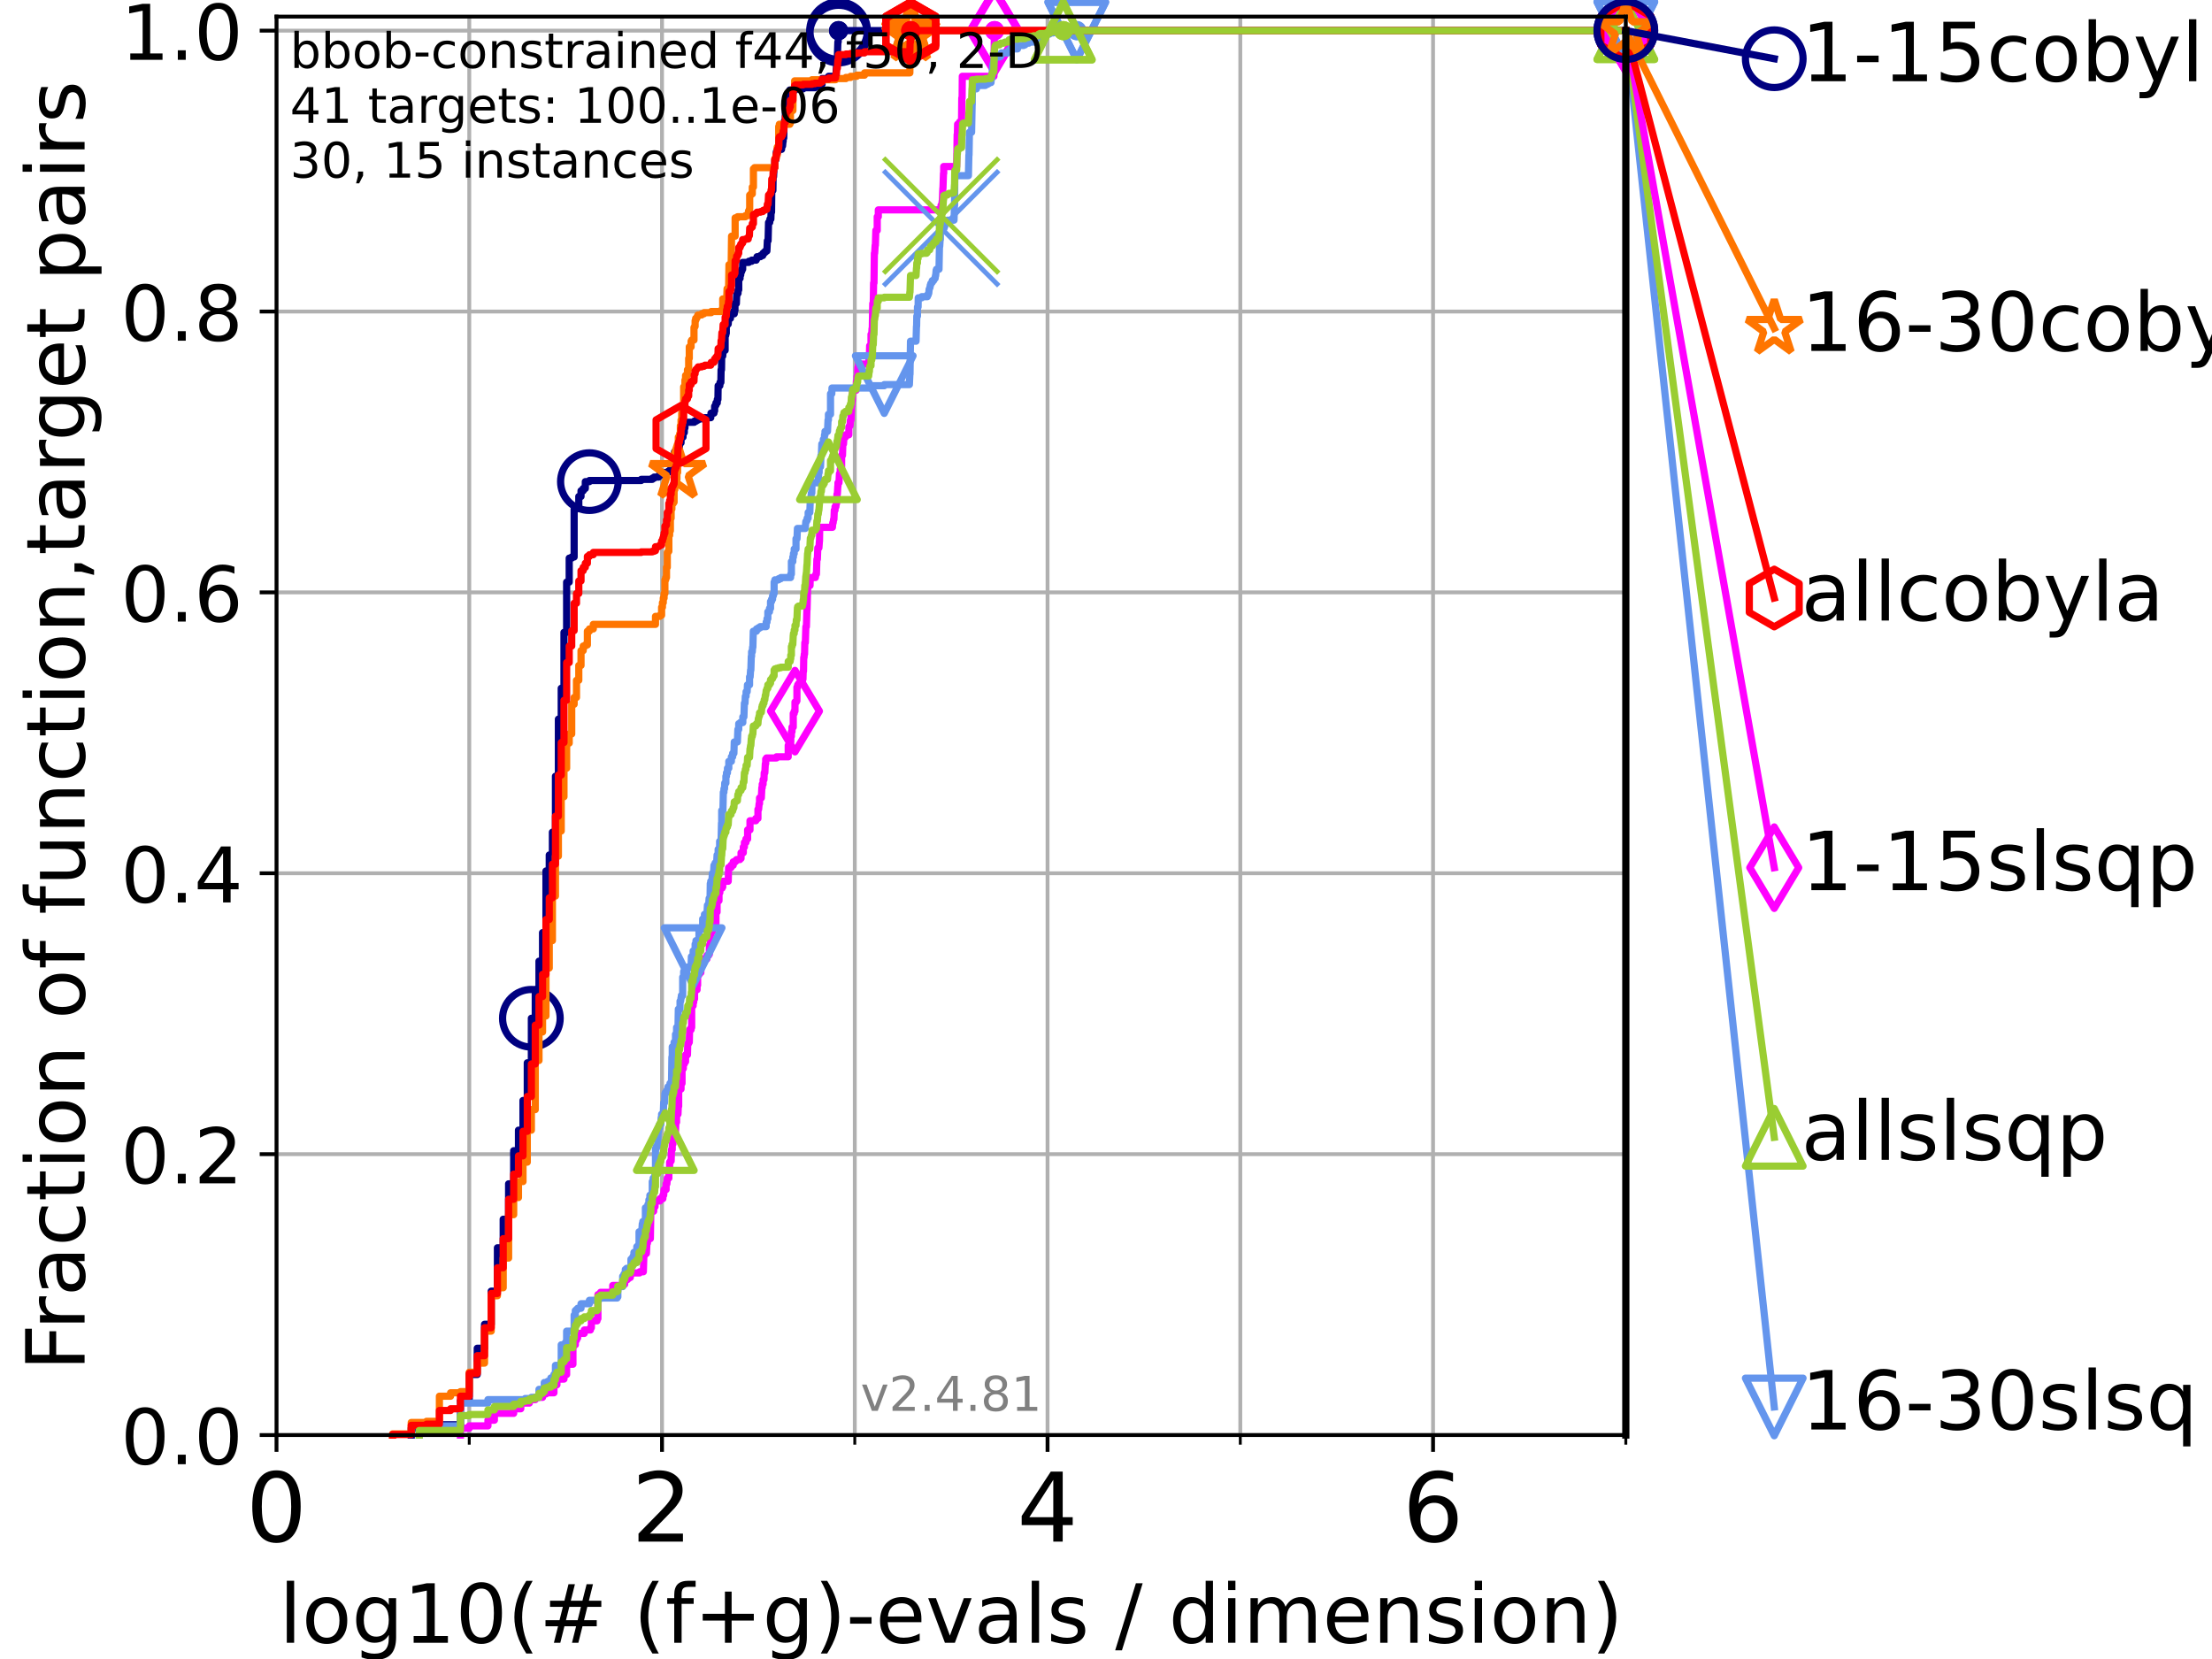 <?xml version="1.0" encoding="utf-8" standalone="no"?>
<!DOCTYPE svg PUBLIC "-//W3C//DTD SVG 1.1//EN"
  "http://www.w3.org/Graphics/SVG/1.1/DTD/svg11.dtd">
<!-- Created with matplotlib (https://matplotlib.org/) -->
<svg height="345.6pt" version="1.1" viewBox="0 0 460.8 345.6" width="460.8pt" xmlns="http://www.w3.org/2000/svg" xmlns:xlink="http://www.w3.org/1999/xlink">
 <defs>
  <style type="text/css">*{stroke-linecap:butt;stroke-linejoin:round;}</style>
 </defs>
 <g id="figure_1">
  <g id="patch_1">
   <path d="M 0 345.6 
L 460.8 345.6 
L 460.8 0 
L 0 0 
z
" style="fill:#ffffff;"/>
  </g>
  <g id="axes_1">
   <g id="patch_2">
    <path d="M 57.6 298.944 
L 338.688 298.944 
L 338.688 3.456 
L 57.6 3.456 
z
" style="fill:#ffffff;"/>
   </g>
   <g id="matplotlib.axis_1">
    <g id="xtick_1">
     <g id="line2d_1">
      <path clip-path="url(#pdec4f1e6b0)" d="M 57.6 298.944 
L 57.6 3.456 
" style="fill:none;stroke:#b0b0b0;stroke-linecap:square;stroke-width:0.8;"/>
     </g>
     <g id="line2d_2">
      <defs>
       <path d="M 0 0 
L 0 3.5 
" id="m54296582b5" style="stroke:#000000;stroke-width:0.8;"/>
      </defs>
      <g>
       <use style="stroke:#000000;stroke-width:0.8;" x="57.6" xlink:href="#m54296582b5" y="298.944"/>
      </g>
     </g>
     <g id="text_1">
      <!-- 0 -->
      <g transform="translate(51.237 321.141)scale(0.2 -0.2)">
       <defs>
        <path d="M 31.781 66.406 
Q 24.172 66.406 20.328 58.906 
Q 16.5 51.422 16.5 36.375 
Q 16.5 21.391 20.328 13.891 
Q 24.172 6.391 31.781 6.391 
Q 39.453 6.391 43.281 13.891 
Q 47.125 21.391 47.125 36.375 
Q 47.125 51.422 43.281 58.906 
Q 39.453 66.406 31.781 66.406 
z
M 31.781 74.219 
Q 44.047 74.219 50.516 64.516 
Q 56.984 54.828 56.984 36.375 
Q 56.984 17.969 50.516 8.266 
Q 44.047 -1.422 31.781 -1.422 
Q 19.531 -1.422 13.062 8.266 
Q 6.594 17.969 6.594 36.375 
Q 6.594 54.828 13.062 64.516 
Q 19.531 74.219 31.781 74.219 
z
" id="DejaVuSans-48"/>
       </defs>
       <use xlink:href="#DejaVuSans-48"/>
      </g>
     </g>
    </g>
    <g id="xtick_2">
     <g id="line2d_3">
      <path clip-path="url(#pdec4f1e6b0)" d="M 137.911 298.944 
L 137.911 3.456 
" style="fill:none;stroke:#b0b0b0;stroke-linecap:square;stroke-width:0.8;"/>
     </g>
     <g id="line2d_4">
      <g>
       <use style="stroke:#000000;stroke-width:0.8;" x="137.911" xlink:href="#m54296582b5" y="298.944"/>
      </g>
     </g>
     <g id="text_2">
      <!-- 2 -->
      <g transform="translate(131.548 321.141)scale(0.2 -0.2)">
       <defs>
        <path d="M 19.188 8.297 
L 53.609 8.297 
L 53.609 0 
L 7.328 0 
L 7.328 8.297 
Q 12.938 14.109 22.625 23.891 
Q 32.328 33.688 34.812 36.531 
Q 39.547 41.844 41.422 45.531 
Q 43.312 49.219 43.312 52.781 
Q 43.312 58.594 39.234 62.25 
Q 35.156 65.922 28.609 65.922 
Q 23.969 65.922 18.812 64.312 
Q 13.672 62.703 7.812 59.422 
L 7.812 69.391 
Q 13.766 71.781 18.938 73 
Q 24.125 74.219 28.422 74.219 
Q 39.75 74.219 46.484 68.547 
Q 53.219 62.891 53.219 53.422 
Q 53.219 48.922 51.531 44.891 
Q 49.859 40.875 45.406 35.406 
Q 44.188 33.984 37.641 27.219 
Q 31.109 20.453 19.188 8.297 
z
" id="DejaVuSans-50"/>
       </defs>
       <use xlink:href="#DejaVuSans-50"/>
      </g>
     </g>
    </g>
    <g id="xtick_3">
     <g id="line2d_5">
      <path clip-path="url(#pdec4f1e6b0)" d="M 218.222 298.944 
L 218.222 3.456 
" style="fill:none;stroke:#b0b0b0;stroke-linecap:square;stroke-width:0.8;"/>
     </g>
     <g id="line2d_6">
      <g>
       <use style="stroke:#000000;stroke-width:0.8;" x="218.222" xlink:href="#m54296582b5" y="298.944"/>
      </g>
     </g>
     <g id="text_3">
      <!-- 4 -->
      <g transform="translate(211.859 321.141)scale(0.2 -0.2)">
       <defs>
        <path d="M 37.797 64.312 
L 12.891 25.391 
L 37.797 25.391 
z
M 35.203 72.906 
L 47.609 72.906 
L 47.609 25.391 
L 58.016 25.391 
L 58.016 17.188 
L 47.609 17.188 
L 47.609 0 
L 37.797 0 
L 37.797 17.188 
L 4.891 17.188 
L 4.891 26.703 
z
" id="DejaVuSans-52"/>
       </defs>
       <use xlink:href="#DejaVuSans-52"/>
      </g>
     </g>
    </g>
    <g id="xtick_4">
     <g id="line2d_7">
      <path clip-path="url(#pdec4f1e6b0)" d="M 298.533 298.944 
L 298.533 3.456 
" style="fill:none;stroke:#b0b0b0;stroke-linecap:square;stroke-width:0.8;"/>
     </g>
     <g id="line2d_8">
      <g>
       <use style="stroke:#000000;stroke-width:0.8;" x="298.533" xlink:href="#m54296582b5" y="298.944"/>
      </g>
     </g>
     <g id="text_4">
      <!-- 6 -->
      <g transform="translate(292.17 321.141)scale(0.2 -0.2)">
       <defs>
        <path d="M 33.016 40.375 
Q 26.375 40.375 22.484 35.828 
Q 18.609 31.297 18.609 23.391 
Q 18.609 15.531 22.484 10.953 
Q 26.375 6.391 33.016 6.391 
Q 39.656 6.391 43.531 10.953 
Q 47.406 15.531 47.406 23.391 
Q 47.406 31.297 43.531 35.828 
Q 39.656 40.375 33.016 40.375 
z
M 52.594 71.297 
L 52.594 62.312 
Q 48.875 64.062 45.094 64.984 
Q 41.312 65.922 37.594 65.922 
Q 27.828 65.922 22.672 59.328 
Q 17.531 52.734 16.797 39.406 
Q 19.672 43.656 24.016 45.922 
Q 28.375 48.188 33.594 48.188 
Q 44.578 48.188 50.953 41.516 
Q 57.328 34.859 57.328 23.391 
Q 57.328 12.156 50.688 5.359 
Q 44.047 -1.422 33.016 -1.422 
Q 20.359 -1.422 13.672 8.266 
Q 6.984 17.969 6.984 36.375 
Q 6.984 53.656 15.188 63.938 
Q 23.391 74.219 37.203 74.219 
Q 40.922 74.219 44.703 73.484 
Q 48.484 72.75 52.594 71.297 
z
" id="DejaVuSans-54"/>
       </defs>
       <use xlink:href="#DejaVuSans-54"/>
      </g>
     </g>
    </g>
    <g id="xtick_5">
     <g id="line2d_9">
      <path clip-path="url(#pdec4f1e6b0)" d="M 97.755 298.944 
L 97.755 3.456 
" style="fill:none;stroke:#b0b0b0;stroke-linecap:square;stroke-width:0.8;"/>
     </g>
     <g id="line2d_10">
      <defs>
       <path d="M 0 0 
L 0 2 
" id="m5ba336ad8f" style="stroke:#000000;stroke-width:0.6;"/>
      </defs>
      <g>
       <use style="stroke:#000000;stroke-width:0.6;" x="97.755" xlink:href="#m5ba336ad8f" y="298.944"/>
      </g>
     </g>
    </g>
    <g id="xtick_6">
     <g id="line2d_11">
      <path clip-path="url(#pdec4f1e6b0)" d="M 178.066 298.944 
L 178.066 3.456 
" style="fill:none;stroke:#b0b0b0;stroke-linecap:square;stroke-width:0.8;"/>
     </g>
     <g id="line2d_12">
      <g>
       <use style="stroke:#000000;stroke-width:0.6;" x="178.066" xlink:href="#m5ba336ad8f" y="298.944"/>
      </g>
     </g>
    </g>
    <g id="xtick_7">
     <g id="line2d_13">
      <path clip-path="url(#pdec4f1e6b0)" d="M 258.377 298.944 
L 258.377 3.456 
" style="fill:none;stroke:#b0b0b0;stroke-linecap:square;stroke-width:0.8;"/>
     </g>
     <g id="line2d_14">
      <g>
       <use style="stroke:#000000;stroke-width:0.6;" x="258.377" xlink:href="#m5ba336ad8f" y="298.944"/>
      </g>
     </g>
    </g>
    <g id="xtick_8">
     <g id="line2d_15">
      <path clip-path="url(#pdec4f1e6b0)" d="M 338.688 298.944 
L 338.688 3.456 
" style="fill:none;stroke:#b0b0b0;stroke-linecap:square;stroke-width:0.8;"/>
     </g>
     <g id="line2d_16">
      <g>
       <use style="stroke:#000000;stroke-width:0.6;" x="338.688" xlink:href="#m5ba336ad8f" y="298.944"/>
      </g>
     </g>
    </g>
    <g id="text_5">
     <!-- log10(# (f+g)-evals / dimension) -->
     <g transform="translate(58.145 342.218)scale(0.17 -0.17)">
      <defs>
       <path d="M 9.422 75.984 
L 18.406 75.984 
L 18.406 0 
L 9.422 0 
z
" id="DejaVuSans-108"/>
       <path d="M 30.609 48.391 
Q 23.391 48.391 19.188 42.75 
Q 14.984 37.109 14.984 27.297 
Q 14.984 17.484 19.156 11.844 
Q 23.344 6.203 30.609 6.203 
Q 37.797 6.203 41.984 11.859 
Q 46.188 17.531 46.188 27.297 
Q 46.188 37.016 41.984 42.703 
Q 37.797 48.391 30.609 48.391 
z
M 30.609 56 
Q 42.328 56 49.016 48.375 
Q 55.719 40.766 55.719 27.297 
Q 55.719 13.875 49.016 6.219 
Q 42.328 -1.422 30.609 -1.422 
Q 18.844 -1.422 12.172 6.219 
Q 5.516 13.875 5.516 27.297 
Q 5.516 40.766 12.172 48.375 
Q 18.844 56 30.609 56 
z
" id="DejaVuSans-111"/>
       <path d="M 45.406 27.984 
Q 45.406 37.75 41.375 43.109 
Q 37.359 48.484 30.078 48.484 
Q 22.859 48.484 18.828 43.109 
Q 14.797 37.75 14.797 27.984 
Q 14.797 18.266 18.828 12.891 
Q 22.859 7.516 30.078 7.516 
Q 37.359 7.516 41.375 12.891 
Q 45.406 18.266 45.406 27.984 
z
M 54.391 6.781 
Q 54.391 -7.172 48.188 -13.984 
Q 42 -20.797 29.203 -20.797 
Q 24.469 -20.797 20.266 -20.094 
Q 16.062 -19.391 12.109 -17.922 
L 12.109 -9.188 
Q 16.062 -11.328 19.922 -12.344 
Q 23.781 -13.375 27.781 -13.375 
Q 36.625 -13.375 41.016 -8.766 
Q 45.406 -4.156 45.406 5.172 
L 45.406 9.625 
Q 42.625 4.781 38.281 2.391 
Q 33.938 0 27.875 0 
Q 17.828 0 11.672 7.656 
Q 5.516 15.328 5.516 27.984 
Q 5.516 40.672 11.672 48.328 
Q 17.828 56 27.875 56 
Q 33.938 56 38.281 53.609 
Q 42.625 51.219 45.406 46.391 
L 45.406 54.688 
L 54.391 54.688 
z
" id="DejaVuSans-103"/>
       <path d="M 12.406 8.297 
L 28.516 8.297 
L 28.516 63.922 
L 10.984 60.406 
L 10.984 69.391 
L 28.422 72.906 
L 38.281 72.906 
L 38.281 8.297 
L 54.391 8.297 
L 54.391 0 
L 12.406 0 
z
" id="DejaVuSans-49"/>
       <path d="M 31 75.875 
Q 24.469 64.656 21.281 53.656 
Q 18.109 42.672 18.109 31.391 
Q 18.109 20.125 21.312 9.062 
Q 24.516 -2 31 -13.188 
L 23.188 -13.188 
Q 15.875 -1.703 12.234 9.375 
Q 8.594 20.453 8.594 31.391 
Q 8.594 42.281 12.203 53.312 
Q 15.828 64.359 23.188 75.875 
z
" id="DejaVuSans-40"/>
       <path d="M 51.125 44 
L 36.922 44 
L 32.812 27.688 
L 47.125 27.688 
z
M 43.797 71.781 
L 38.719 51.516 
L 52.984 51.516 
L 58.109 71.781 
L 65.922 71.781 
L 60.891 51.516 
L 76.125 51.516 
L 76.125 44 
L 58.984 44 
L 54.984 27.688 
L 70.516 27.688 
L 70.516 20.219 
L 53.078 20.219 
L 48 0 
L 40.188 0 
L 45.219 20.219 
L 30.906 20.219 
L 25.875 0 
L 18.016 0 
L 23.094 20.219 
L 7.719 20.219 
L 7.719 27.688 
L 24.906 27.688 
L 29 44 
L 13.281 44 
L 13.281 51.516 
L 30.906 51.516 
L 35.891 71.781 
z
" id="DejaVuSans-35"/>
       <path id="DejaVuSans-32"/>
       <path d="M 37.109 75.984 
L 37.109 68.5 
L 28.516 68.5 
Q 23.688 68.5 21.797 66.547 
Q 19.922 64.594 19.922 59.516 
L 19.922 54.688 
L 34.719 54.688 
L 34.719 47.703 
L 19.922 47.703 
L 19.922 0 
L 10.891 0 
L 10.891 47.703 
L 2.297 47.703 
L 2.297 54.688 
L 10.891 54.688 
L 10.891 58.5 
Q 10.891 67.625 15.141 71.797 
Q 19.391 75.984 28.609 75.984 
z
" id="DejaVuSans-102"/>
       <path d="M 46 62.703 
L 46 35.5 
L 73.188 35.5 
L 73.188 27.203 
L 46 27.203 
L 46 0 
L 37.797 0 
L 37.797 27.203 
L 10.594 27.203 
L 10.594 35.5 
L 37.797 35.5 
L 37.797 62.703 
z
" id="DejaVuSans-43"/>
       <path d="M 8.016 75.875 
L 15.828 75.875 
Q 23.141 64.359 26.781 53.312 
Q 30.422 42.281 30.422 31.391 
Q 30.422 20.453 26.781 9.375 
Q 23.141 -1.703 15.828 -13.188 
L 8.016 -13.188 
Q 14.5 -2 17.703 9.062 
Q 20.906 20.125 20.906 31.391 
Q 20.906 42.672 17.703 53.656 
Q 14.5 64.656 8.016 75.875 
z
" id="DejaVuSans-41"/>
       <path d="M 4.891 31.391 
L 31.203 31.391 
L 31.203 23.391 
L 4.891 23.391 
z
" id="DejaVuSans-45"/>
       <path d="M 56.203 29.594 
L 56.203 25.203 
L 14.891 25.203 
Q 15.484 15.922 20.484 11.062 
Q 25.484 6.203 34.422 6.203 
Q 39.594 6.203 44.453 7.469 
Q 49.312 8.734 54.109 11.281 
L 54.109 2.781 
Q 49.266 0.734 44.188 -0.344 
Q 39.109 -1.422 33.891 -1.422 
Q 20.797 -1.422 13.156 6.188 
Q 5.516 13.812 5.516 26.812 
Q 5.516 40.234 12.766 48.109 
Q 20.016 56 32.328 56 
Q 43.359 56 49.781 48.891 
Q 56.203 41.797 56.203 29.594 
z
M 47.219 32.234 
Q 47.125 39.594 43.094 43.984 
Q 39.062 48.391 32.422 48.391 
Q 24.906 48.391 20.391 44.141 
Q 15.875 39.891 15.188 32.172 
z
" id="DejaVuSans-101"/>
       <path d="M 2.984 54.688 
L 12.5 54.688 
L 29.594 8.797 
L 46.688 54.688 
L 56.203 54.688 
L 35.688 0 
L 23.484 0 
z
" id="DejaVuSans-118"/>
       <path d="M 34.281 27.484 
Q 23.391 27.484 19.188 25 
Q 14.984 22.516 14.984 16.5 
Q 14.984 11.719 18.141 8.906 
Q 21.297 6.109 26.703 6.109 
Q 34.188 6.109 38.703 11.406 
Q 43.219 16.703 43.219 25.484 
L 43.219 27.484 
z
M 52.203 31.203 
L 52.203 0 
L 43.219 0 
L 43.219 8.297 
Q 40.141 3.328 35.547 0.953 
Q 30.953 -1.422 24.312 -1.422 
Q 15.922 -1.422 10.953 3.297 
Q 6 8.016 6 15.922 
Q 6 25.141 12.172 29.828 
Q 18.359 34.516 30.609 34.516 
L 43.219 34.516 
L 43.219 35.406 
Q 43.219 41.609 39.141 45 
Q 35.062 48.391 27.688 48.391 
Q 23 48.391 18.547 47.266 
Q 14.109 46.141 10.016 43.891 
L 10.016 52.203 
Q 14.938 54.109 19.578 55.047 
Q 24.219 56 28.609 56 
Q 40.484 56 46.344 49.844 
Q 52.203 43.703 52.203 31.203 
z
" id="DejaVuSans-97"/>
       <path d="M 44.281 53.078 
L 44.281 44.578 
Q 40.484 46.531 36.375 47.5 
Q 32.281 48.484 27.875 48.484 
Q 21.188 48.484 17.844 46.438 
Q 14.5 44.391 14.5 40.281 
Q 14.5 37.156 16.891 35.375 
Q 19.281 33.594 26.516 31.984 
L 29.594 31.297 
Q 39.156 29.25 43.188 25.516 
Q 47.219 21.781 47.219 15.094 
Q 47.219 7.469 41.188 3.016 
Q 35.156 -1.422 24.609 -1.422 
Q 20.219 -1.422 15.453 -0.562 
Q 10.688 0.297 5.422 2 
L 5.422 11.281 
Q 10.406 8.688 15.234 7.391 
Q 20.062 6.109 24.812 6.109 
Q 31.156 6.109 34.562 8.281 
Q 37.984 10.453 37.984 14.406 
Q 37.984 18.062 35.516 20.016 
Q 33.062 21.969 24.703 23.781 
L 21.578 24.516 
Q 13.234 26.266 9.516 29.906 
Q 5.812 33.547 5.812 39.891 
Q 5.812 47.609 11.281 51.797 
Q 16.75 56 26.812 56 
Q 31.781 56 36.172 55.266 
Q 40.578 54.547 44.281 53.078 
z
" id="DejaVuSans-115"/>
       <path d="M 25.391 72.906 
L 33.688 72.906 
L 8.297 -9.281 
L 0 -9.281 
z
" id="DejaVuSans-47"/>
       <path d="M 45.406 46.391 
L 45.406 75.984 
L 54.391 75.984 
L 54.391 0 
L 45.406 0 
L 45.406 8.203 
Q 42.578 3.328 38.25 0.953 
Q 33.938 -1.422 27.875 -1.422 
Q 17.969 -1.422 11.734 6.484 
Q 5.516 14.406 5.516 27.297 
Q 5.516 40.188 11.734 48.094 
Q 17.969 56 27.875 56 
Q 33.938 56 38.25 53.625 
Q 42.578 51.266 45.406 46.391 
z
M 14.797 27.297 
Q 14.797 17.391 18.875 11.75 
Q 22.953 6.109 30.078 6.109 
Q 37.203 6.109 41.297 11.75 
Q 45.406 17.391 45.406 27.297 
Q 45.406 37.203 41.297 42.844 
Q 37.203 48.484 30.078 48.484 
Q 22.953 48.484 18.875 42.844 
Q 14.797 37.203 14.797 27.297 
z
" id="DejaVuSans-100"/>
       <path d="M 9.422 54.688 
L 18.406 54.688 
L 18.406 0 
L 9.422 0 
z
M 9.422 75.984 
L 18.406 75.984 
L 18.406 64.594 
L 9.422 64.594 
z
" id="DejaVuSans-105"/>
       <path d="M 52 44.188 
Q 55.375 50.25 60.062 53.125 
Q 64.75 56 71.094 56 
Q 79.641 56 84.281 50.016 
Q 88.922 44.047 88.922 33.016 
L 88.922 0 
L 79.891 0 
L 79.891 32.719 
Q 79.891 40.578 77.094 44.375 
Q 74.312 48.188 68.609 48.188 
Q 61.625 48.188 57.562 43.547 
Q 53.516 38.922 53.516 30.906 
L 53.516 0 
L 44.484 0 
L 44.484 32.719 
Q 44.484 40.625 41.703 44.406 
Q 38.922 48.188 33.109 48.188 
Q 26.219 48.188 22.156 43.531 
Q 18.109 38.875 18.109 30.906 
L 18.109 0 
L 9.078 0 
L 9.078 54.688 
L 18.109 54.688 
L 18.109 46.188 
Q 21.188 51.219 25.484 53.609 
Q 29.781 56 35.688 56 
Q 41.656 56 45.828 52.969 
Q 50 49.953 52 44.188 
z
" id="DejaVuSans-109"/>
       <path d="M 54.891 33.016 
L 54.891 0 
L 45.906 0 
L 45.906 32.719 
Q 45.906 40.484 42.875 44.328 
Q 39.844 48.188 33.797 48.188 
Q 26.516 48.188 22.312 43.547 
Q 18.109 38.922 18.109 30.906 
L 18.109 0 
L 9.078 0 
L 9.078 54.688 
L 18.109 54.688 
L 18.109 46.188 
Q 21.344 51.125 25.703 53.562 
Q 30.078 56 35.797 56 
Q 45.219 56 50.047 50.172 
Q 54.891 44.344 54.891 33.016 
z
" id="DejaVuSans-110"/>
      </defs>
      <use xlink:href="#DejaVuSans-108"/>
      <use x="27.783" xlink:href="#DejaVuSans-111"/>
      <use x="88.965" xlink:href="#DejaVuSans-103"/>
      <use x="152.441" xlink:href="#DejaVuSans-49"/>
      <use x="216.064" xlink:href="#DejaVuSans-48"/>
      <use x="279.688" xlink:href="#DejaVuSans-40"/>
      <use x="318.701" xlink:href="#DejaVuSans-35"/>
      <use x="402.49" xlink:href="#DejaVuSans-32"/>
      <use x="434.277" xlink:href="#DejaVuSans-40"/>
      <use x="473.291" xlink:href="#DejaVuSans-102"/>
      <use x="508.496" xlink:href="#DejaVuSans-43"/>
      <use x="592.285" xlink:href="#DejaVuSans-103"/>
      <use x="655.762" xlink:href="#DejaVuSans-41"/>
      <use x="694.775" xlink:href="#DejaVuSans-45"/>
      <use x="730.859" xlink:href="#DejaVuSans-101"/>
      <use x="792.383" xlink:href="#DejaVuSans-118"/>
      <use x="851.562" xlink:href="#DejaVuSans-97"/>
      <use x="912.842" xlink:href="#DejaVuSans-108"/>
      <use x="940.625" xlink:href="#DejaVuSans-115"/>
      <use x="992.725" xlink:href="#DejaVuSans-32"/>
      <use x="1024.512" xlink:href="#DejaVuSans-47"/>
      <use x="1058.203" xlink:href="#DejaVuSans-32"/>
      <use x="1089.99" xlink:href="#DejaVuSans-100"/>
      <use x="1153.467" xlink:href="#DejaVuSans-105"/>
      <use x="1181.25" xlink:href="#DejaVuSans-109"/>
      <use x="1278.662" xlink:href="#DejaVuSans-101"/>
      <use x="1340.186" xlink:href="#DejaVuSans-110"/>
      <use x="1403.564" xlink:href="#DejaVuSans-115"/>
      <use x="1455.664" xlink:href="#DejaVuSans-105"/>
      <use x="1483.447" xlink:href="#DejaVuSans-111"/>
      <use x="1544.629" xlink:href="#DejaVuSans-110"/>
      <use x="1608.008" xlink:href="#DejaVuSans-41"/>
     </g>
    </g>
   </g>
   <g id="matplotlib.axis_2">
    <g id="ytick_1">
     <g id="line2d_17">
      <path clip-path="url(#pdec4f1e6b0)" d="M 57.6 298.944 
L 338.688 298.944 
" style="fill:none;stroke:#b0b0b0;stroke-linecap:square;stroke-width:0.8;"/>
     </g>
     <g id="line2d_18">
      <defs>
       <path d="M 0 0 
L -3.5 0 
" id="mda22cbbf63" style="stroke:#000000;stroke-width:0.8;"/>
      </defs>
      <g>
       <use style="stroke:#000000;stroke-width:0.8;" x="57.6" xlink:href="#mda22cbbf63" y="298.944"/>
      </g>
     </g>
     <g id="text_6">
      <!-- 0.0 -->
      <g transform="translate(25.155 305.023)scale(0.16 -0.16)">
       <defs>
        <path d="M 10.688 12.406 
L 21 12.406 
L 21 0 
L 10.688 0 
z
" id="DejaVuSans-46"/>
       </defs>
       <use xlink:href="#DejaVuSans-48"/>
       <use x="63.623" xlink:href="#DejaVuSans-46"/>
       <use x="95.41" xlink:href="#DejaVuSans-48"/>
      </g>
     </g>
    </g>
    <g id="ytick_2">
     <g id="line2d_19">
      <path clip-path="url(#pdec4f1e6b0)" d="M 57.6 240.432 
L 338.688 240.432 
" style="fill:none;stroke:#b0b0b0;stroke-linecap:square;stroke-width:0.8;"/>
     </g>
     <g id="line2d_20">
      <g>
       <use style="stroke:#000000;stroke-width:0.8;" x="57.6" xlink:href="#mda22cbbf63" y="240.432"/>
      </g>
     </g>
     <g id="text_7">
      <!-- 0.2 -->
      <g transform="translate(25.155 246.51)scale(0.16 -0.16)">
       <use xlink:href="#DejaVuSans-48"/>
       <use x="63.623" xlink:href="#DejaVuSans-46"/>
       <use x="95.41" xlink:href="#DejaVuSans-50"/>
      </g>
     </g>
    </g>
    <g id="ytick_3">
     <g id="line2d_21">
      <path clip-path="url(#pdec4f1e6b0)" d="M 57.6 181.919 
L 338.688 181.919 
" style="fill:none;stroke:#b0b0b0;stroke-linecap:square;stroke-width:0.8;"/>
     </g>
     <g id="line2d_22">
      <g>
       <use style="stroke:#000000;stroke-width:0.8;" x="57.6" xlink:href="#mda22cbbf63" y="181.919"/>
      </g>
     </g>
     <g id="text_8">
      <!-- 0.4 -->
      <g transform="translate(25.155 187.998)scale(0.16 -0.16)">
       <use xlink:href="#DejaVuSans-48"/>
       <use x="63.623" xlink:href="#DejaVuSans-46"/>
       <use x="95.41" xlink:href="#DejaVuSans-52"/>
      </g>
     </g>
    </g>
    <g id="ytick_4">
     <g id="line2d_23">
      <path clip-path="url(#pdec4f1e6b0)" d="M 57.6 123.407 
L 338.688 123.407 
" style="fill:none;stroke:#b0b0b0;stroke-linecap:square;stroke-width:0.8;"/>
     </g>
     <g id="line2d_24">
      <g>
       <use style="stroke:#000000;stroke-width:0.8;" x="57.6" xlink:href="#mda22cbbf63" y="123.407"/>
      </g>
     </g>
     <g id="text_9">
      <!-- 0.6 -->
      <g transform="translate(25.155 129.485)scale(0.16 -0.16)">
       <use xlink:href="#DejaVuSans-48"/>
       <use x="63.623" xlink:href="#DejaVuSans-46"/>
       <use x="95.41" xlink:href="#DejaVuSans-54"/>
      </g>
     </g>
    </g>
    <g id="ytick_5">
     <g id="line2d_25">
      <path clip-path="url(#pdec4f1e6b0)" d="M 57.6 64.894 
L 338.688 64.894 
" style="fill:none;stroke:#b0b0b0;stroke-linecap:square;stroke-width:0.8;"/>
     </g>
     <g id="line2d_26">
      <g>
       <use style="stroke:#000000;stroke-width:0.8;" x="57.6" xlink:href="#mda22cbbf63" y="64.894"/>
      </g>
     </g>
     <g id="text_10">
      <!-- 0.8 -->
      <g transform="translate(25.155 70.973)scale(0.16 -0.16)">
       <defs>
        <path d="M 31.781 34.625 
Q 24.75 34.625 20.719 30.859 
Q 16.703 27.094 16.703 20.516 
Q 16.703 13.922 20.719 10.156 
Q 24.75 6.391 31.781 6.391 
Q 38.812 6.391 42.859 10.172 
Q 46.922 13.969 46.922 20.516 
Q 46.922 27.094 42.891 30.859 
Q 38.875 34.625 31.781 34.625 
z
M 21.922 38.812 
Q 15.578 40.375 12.031 44.719 
Q 8.5 49.078 8.5 55.328 
Q 8.5 64.062 14.719 69.141 
Q 20.953 74.219 31.781 74.219 
Q 42.672 74.219 48.875 69.141 
Q 55.078 64.062 55.078 55.328 
Q 55.078 49.078 51.531 44.719 
Q 48 40.375 41.703 38.812 
Q 48.828 37.156 52.797 32.312 
Q 56.781 27.484 56.781 20.516 
Q 56.781 9.906 50.312 4.234 
Q 43.844 -1.422 31.781 -1.422 
Q 19.734 -1.422 13.25 4.234 
Q 6.781 9.906 6.781 20.516 
Q 6.781 27.484 10.781 32.312 
Q 14.797 37.156 21.922 38.812 
z
M 18.312 54.391 
Q 18.312 48.734 21.844 45.562 
Q 25.391 42.391 31.781 42.391 
Q 38.141 42.391 41.719 45.562 
Q 45.312 48.734 45.312 54.391 
Q 45.312 60.062 41.719 63.234 
Q 38.141 66.406 31.781 66.406 
Q 25.391 66.406 21.844 63.234 
Q 18.312 60.062 18.312 54.391 
z
" id="DejaVuSans-56"/>
       </defs>
       <use xlink:href="#DejaVuSans-48"/>
       <use x="63.623" xlink:href="#DejaVuSans-46"/>
       <use x="95.41" xlink:href="#DejaVuSans-56"/>
      </g>
     </g>
    </g>
    <g id="ytick_6">
     <g id="line2d_27">
      <path clip-path="url(#pdec4f1e6b0)" d="M 57.6 6.382 
L 338.688 6.382 
" style="fill:none;stroke:#b0b0b0;stroke-linecap:square;stroke-width:0.8;"/>
     </g>
     <g id="line2d_28">
      <g>
       <use style="stroke:#000000;stroke-width:0.8;" x="57.6" xlink:href="#mda22cbbf63" y="6.382"/>
      </g>
     </g>
     <g id="text_11">
      <!-- 1.0 -->
      <g transform="translate(25.155 12.46)scale(0.16 -0.16)">
       <use xlink:href="#DejaVuSans-49"/>
       <use x="63.623" xlink:href="#DejaVuSans-46"/>
       <use x="95.41" xlink:href="#DejaVuSans-48"/>
      </g>
     </g>
    </g>
    <g id="text_12">
     <!-- Fraction of function,target pairs -->
     <g transform="translate(17.62 285.585)rotate(-90)scale(0.17 -0.17)">
      <defs>
       <path d="M 9.812 72.906 
L 51.703 72.906 
L 51.703 64.594 
L 19.672 64.594 
L 19.672 43.109 
L 48.578 43.109 
L 48.578 34.812 
L 19.672 34.812 
L 19.672 0 
L 9.812 0 
z
" id="DejaVuSans-70"/>
       <path d="M 41.109 46.297 
Q 39.594 47.172 37.812 47.578 
Q 36.031 48 33.891 48 
Q 26.266 48 22.188 43.047 
Q 18.109 38.094 18.109 28.812 
L 18.109 0 
L 9.078 0 
L 9.078 54.688 
L 18.109 54.688 
L 18.109 46.188 
Q 20.953 51.172 25.484 53.578 
Q 30.031 56 36.531 56 
Q 37.453 56 38.578 55.875 
Q 39.703 55.766 41.062 55.516 
z
" id="DejaVuSans-114"/>
       <path d="M 48.781 52.594 
L 48.781 44.188 
Q 44.969 46.297 41.141 47.344 
Q 37.312 48.391 33.406 48.391 
Q 24.656 48.391 19.812 42.844 
Q 14.984 37.312 14.984 27.297 
Q 14.984 17.281 19.812 11.734 
Q 24.656 6.203 33.406 6.203 
Q 37.312 6.203 41.141 7.25 
Q 44.969 8.297 48.781 10.406 
L 48.781 2.094 
Q 45.016 0.344 40.984 -0.531 
Q 36.969 -1.422 32.422 -1.422 
Q 20.062 -1.422 12.781 6.344 
Q 5.516 14.109 5.516 27.297 
Q 5.516 40.672 12.859 48.328 
Q 20.219 56 33.016 56 
Q 37.156 56 41.109 55.141 
Q 45.062 54.297 48.781 52.594 
z
" id="DejaVuSans-99"/>
       <path d="M 18.312 70.219 
L 18.312 54.688 
L 36.812 54.688 
L 36.812 47.703 
L 18.312 47.703 
L 18.312 18.016 
Q 18.312 11.328 20.141 9.422 
Q 21.969 7.516 27.594 7.516 
L 36.812 7.516 
L 36.812 0 
L 27.594 0 
Q 17.188 0 13.234 3.875 
Q 9.281 7.766 9.281 18.016 
L 9.281 47.703 
L 2.688 47.703 
L 2.688 54.688 
L 9.281 54.688 
L 9.281 70.219 
z
" id="DejaVuSans-116"/>
       <path d="M 8.5 21.578 
L 8.5 54.688 
L 17.484 54.688 
L 17.484 21.922 
Q 17.484 14.156 20.5 10.266 
Q 23.531 6.391 29.594 6.391 
Q 36.859 6.391 41.078 11.031 
Q 45.312 15.672 45.312 23.688 
L 45.312 54.688 
L 54.297 54.688 
L 54.297 0 
L 45.312 0 
L 45.312 8.406 
Q 42.047 3.422 37.719 1 
Q 33.406 -1.422 27.688 -1.422 
Q 18.266 -1.422 13.375 4.438 
Q 8.5 10.297 8.5 21.578 
z
M 31.109 56 
z
" id="DejaVuSans-117"/>
       <path d="M 11.719 12.406 
L 22.016 12.406 
L 22.016 4 
L 14.016 -11.625 
L 7.719 -11.625 
L 11.719 4 
z
" id="DejaVuSans-44"/>
       <path d="M 18.109 8.203 
L 18.109 -20.797 
L 9.078 -20.797 
L 9.078 54.688 
L 18.109 54.688 
L 18.109 46.391 
Q 20.953 51.266 25.266 53.625 
Q 29.594 56 35.594 56 
Q 45.562 56 51.781 48.094 
Q 58.016 40.188 58.016 27.297 
Q 58.016 14.406 51.781 6.484 
Q 45.562 -1.422 35.594 -1.422 
Q 29.594 -1.422 25.266 0.953 
Q 20.953 3.328 18.109 8.203 
z
M 48.688 27.297 
Q 48.688 37.203 44.609 42.844 
Q 40.531 48.484 33.406 48.484 
Q 26.266 48.484 22.188 42.844 
Q 18.109 37.203 18.109 27.297 
Q 18.109 17.391 22.188 11.75 
Q 26.266 6.109 33.406 6.109 
Q 40.531 6.109 44.609 11.75 
Q 48.688 17.391 48.688 27.297 
z
" id="DejaVuSans-112"/>
      </defs>
      <use xlink:href="#DejaVuSans-70"/>
      <use x="50.27" xlink:href="#DejaVuSans-114"/>
      <use x="91.383" xlink:href="#DejaVuSans-97"/>
      <use x="152.662" xlink:href="#DejaVuSans-99"/>
      <use x="207.643" xlink:href="#DejaVuSans-116"/>
      <use x="246.852" xlink:href="#DejaVuSans-105"/>
      <use x="274.635" xlink:href="#DejaVuSans-111"/>
      <use x="335.816" xlink:href="#DejaVuSans-110"/>
      <use x="399.195" xlink:href="#DejaVuSans-32"/>
      <use x="430.982" xlink:href="#DejaVuSans-111"/>
      <use x="492.164" xlink:href="#DejaVuSans-102"/>
      <use x="527.369" xlink:href="#DejaVuSans-32"/>
      <use x="559.156" xlink:href="#DejaVuSans-102"/>
      <use x="594.361" xlink:href="#DejaVuSans-117"/>
      <use x="657.74" xlink:href="#DejaVuSans-110"/>
      <use x="721.119" xlink:href="#DejaVuSans-99"/>
      <use x="776.1" xlink:href="#DejaVuSans-116"/>
      <use x="815.309" xlink:href="#DejaVuSans-105"/>
      <use x="843.092" xlink:href="#DejaVuSans-111"/>
      <use x="904.273" xlink:href="#DejaVuSans-110"/>
      <use x="967.652" xlink:href="#DejaVuSans-44"/>
      <use x="999.439" xlink:href="#DejaVuSans-116"/>
      <use x="1038.648" xlink:href="#DejaVuSans-97"/>
      <use x="1099.928" xlink:href="#DejaVuSans-114"/>
      <use x="1139.291" xlink:href="#DejaVuSans-103"/>
      <use x="1202.768" xlink:href="#DejaVuSans-101"/>
      <use x="1264.291" xlink:href="#DejaVuSans-116"/>
      <use x="1303.5" xlink:href="#DejaVuSans-32"/>
      <use x="1335.287" xlink:href="#DejaVuSans-112"/>
      <use x="1398.764" xlink:href="#DejaVuSans-97"/>
      <use x="1460.043" xlink:href="#DejaVuSans-105"/>
      <use x="1487.826" xlink:href="#DejaVuSans-114"/>
      <use x="1528.939" xlink:href="#DejaVuSans-115"/>
     </g>
    </g>
   </g>
   <g id="line2d_29">
    <defs>
     <path d="M 0 1.5 
C 0.398 1.5 0.779 1.342 1.061 1.061 
C 1.342 0.779 1.5 0.398 1.5 0 
C 1.5 -0.398 1.342 -0.779 1.061 -1.061 
C 0.779 -1.342 0.398 -1.5 0 -1.5 
C -0.398 -1.5 -0.779 -1.342 -1.061 -1.061 
C -1.342 -0.779 -1.5 -0.398 -1.5 0 
C -1.5 0.398 -1.342 0.779 -1.061 1.061 
C -0.779 1.342 -0.398 1.5 0 1.5 
z
" id="m2f78863cc7" style="stroke:#000080;"/>
    </defs>
    <g>
     <use style="fill:#000080;stroke:#000080;" x="174.69" xlink:href="#m2f78863cc7" y="6.382"/>
     <use style="fill:#000080;stroke:#000080;" x="174.69" xlink:href="#m2f78863cc7" y="6.382"/>
    </g>
   </g>
   <g id="line2d_30">
    <path d="M 85.667 298.944 
L 85.667 297.517 
L 88.847 297.517 
L 88.847 297.279 
L 91.535 297.279 
L 91.535 296.803 
L 95.918 296.803 
L 95.918 291.808 
L 97.755 291.808 
L 97.755 286.338 
L 99.418 286.338 
L 99.418 280.867 
L 100.935 280.867 
L 100.935 275.872 
L 102.331 275.872 
L 102.331 268.974 
L 103.623 268.974 
L 103.623 259.936 
L 104.826 259.936 
L 104.826 253.989 
L 105.952 253.989 
L 105.952 246.616 
L 107.009 246.616 
L 107.009 239.718 
L 108.006 239.718 
L 108.006 235.437 
L 108.949 235.437 
L 108.949 229.252 
L 109.843 229.252 
L 109.843 221.403 
L 110.694 221.403 
L 110.694 212.127 
L 111.506 212.127 
L 111.506 206.18 
L 112.281 206.18 
L 112.281 200.234 
L 113.023 200.234 
L 113.023 194.288 
L 113.735 194.288 
L 113.735 181.443 
L 114.419 181.443 
L 114.419 178.113 
L 115.077 178.113 
L 115.077 173.356 
L 115.711 173.356 
L 115.711 161.701 
L 116.323 161.701 
L 116.323 149.809 
L 116.914 149.809 
L 116.914 143.386 
L 117.486 143.386 
L 117.486 131.732 
L 118.04 131.732 
L 118.04 121.266 
L 118.577 121.266 
L 118.577 116.271 
L 119.097 116.271 
L 119.097 116.033 
L 119.603 116.033 
L 119.603 106.043 
L 120.094 106.043 
L 120.094 105.567 
L 120.572 105.567 
L 120.572 103.427 
L 121.037 103.427 
L 121.037 102.237 
L 121.49 102.237 
L 121.49 101.762 
L 121.931 101.762 
L 121.931 100.335 
L 122.782 100.335 
L 122.782 100.097 
L 133.578 100.097 
L 133.578 99.859 
L 135.879 99.859 
L 135.879 99.621 
L 136.266 99.621 
L 136.266 99.383 
L 137.199 99.383 
L 137.199 99.145 
L 137.38 99.145 
L 137.38 98.907 
L 138.084 98.907 
L 138.084 98.67 
L 138.256 98.67 
L 138.256 98.432 
L 139.172 98.432 
L 139.172 98.194 
L 139.494 98.194 
L 139.494 97.956 
L 140.119 97.956 
L 140.119 97.48 
L 140.272 97.48 
L 140.272 97.005 
L 140.424 97.005 
L 140.499 94.15 
L 140.723 94.15 
L 140.723 93.912 
L 141.163 93.912 
L 141.235 93.199 
L 141.521 93.199 
L 141.592 92.247 
L 141.872 92.247 
L 141.872 91.058 
L 142.284 91.058 
L 142.284 90.107 
L 142.553 90.107 
L 142.553 89.155 
L 142.686 89.155 
L 142.686 87.966 
L 144.63 87.966 
L 144.63 87.728 
L 145.04 87.728 
L 145.04 87.49 
L 145.441 87.49 
L 145.441 87.253 
L 146.854 87.253 
L 146.854 87.015 
L 148.064 87.015 
L 148.113 86.063 
L 148.733 86.063 
L 148.78 85.588 
L 148.873 85.588 
L 148.873 84.636 
L 149.012 84.636 
L 149.012 84.398 
L 149.15 84.398 
L 149.15 83.923 
L 149.423 83.923 
L 149.423 83.209 
L 149.557 83.209 
L 149.602 80.355 
L 149.955 80.355 
L 149.999 79.641 
L 150.172 79.641 
L 150.215 77.025 
L 150.301 77.025 
L 150.344 74.17 
L 150.557 74.17 
L 150.641 72.981 
L 151.056 72.981 
L 151.056 69.889 
L 151.179 69.889 
L 151.26 69.413 
L 151.301 69.413 
L 151.301 67.748 
L 151.502 67.748 
L 151.502 67.511 
L 151.701 67.511 
L 151.779 66.321 
L 152.169 66.321 
L 152.169 65.608 
L 152.284 65.608 
L 152.284 65.37 
L 152.959 65.37 
L 152.959 64.656 
L 153.106 64.656 
L 153.106 63.229 
L 153.395 63.229 
L 153.467 61.326 
L 153.609 61.326 
L 153.609 61.088 
L 153.75 61.088 
L 153.75 60.375 
L 153.89 60.375 
L 153.89 57.996 
L 154.167 57.996 
L 154.167 57.283 
L 154.304 57.283 
L 154.304 56.569 
L 154.507 56.569 
L 154.507 56.093 
L 154.708 56.093 
L 154.708 54.666 
L 155.991 54.666 
L 155.991 54.428 
L 156.599 54.428 
L 156.599 54.191 
L 157.529 54.191 
L 157.529 53.953 
L 157.642 53.953 
L 157.698 53.477 
L 158.412 53.477 
L 158.412 53.239 
L 158.89 53.239 
L 158.942 52.763 
L 159.201 52.763 
L 159.201 52.526 
L 159.457 52.526 
L 159.457 52.288 
L 159.758 52.288 
L 159.858 50.147 
L 160.006 50.147 
L 160.103 46.341 
L 160.346 46.341 
L 160.394 45.628 
L 160.585 45.628 
L 160.633 44.201 
L 160.727 44.201 
L 160.774 39.681 
L 161.008 39.681 
L 161.054 36.827 
L 161.146 36.827 
L 161.238 34.924 
L 161.375 34.924 
L 161.42 33.259 
L 161.645 33.259 
L 161.735 31.594 
L 162.043 31.594 
L 162.043 31.356 
L 162.26 31.356 
L 162.26 31.119 
L 162.813 31.119 
L 162.854 30.405 
L 163.021 30.405 
L 163.103 29.454 
L 163.144 29.454 
L 163.144 28.74 
L 163.267 28.74 
L 163.348 25.41 
L 163.429 25.41 
L 163.429 25.172 
L 163.59 25.172 
L 163.63 22.556 
L 163.709 22.556 
L 163.749 20.891 
L 163.907 20.891 
L 163.907 20.653 
L 164.024 20.653 
L 164.063 20.177 
L 164.257 20.177 
L 164.257 19.702 
L 164.448 19.702 
L 164.524 18.75 
L 165.697 18.75 
L 165.697 18.512 
L 167.32 18.512 
L 167.32 18.274 
L 169.758 18.274 
L 169.758 18.037 
L 170.846 18.037 
L 170.952 17.561 
L 171.251 17.561 
L 171.251 16.372 
L 172.614 16.372 
L 172.614 15.896 
L 174.131 15.896 
L 174.24 13.993 
L 174.283 13.993 
L 174.305 12.09 
L 174.434 12.09 
L 174.542 8.76 
L 174.605 8.76 
L 174.69 6.382 
L 338.688 6.382 
L 338.688 6.382 
" style="fill:none;stroke:#000080;stroke-linecap:square;stroke-width:1.5;"/>
   </g>
   <g id="line2d_31">
    <defs>
     <path d="M 0 6 
C 1.591 6 3.117 5.368 4.243 4.243 
C 5.368 3.117 6 1.591 6 0 
C 6 -1.591 5.368 -3.117 4.243 -4.243 
C 3.117 -5.368 1.591 -6 0 -6 
C -1.591 -6 -3.117 -5.368 -4.243 -4.243 
C -5.368 -3.117 -6 -1.591 -6 0 
C -6 1.591 -5.368 3.117 -4.243 4.243 
C -3.117 5.368 -1.591 6 0 6 
z
" id="m45b9a05c89" style="stroke:#000080;stroke-width:1.5;"/>
    </defs>
    <g>
     <use style="fill-opacity:0;stroke:#000080;stroke-width:1.5;" x="110.694" xlink:href="#m45b9a05c89" y="212.127"/>
     <use style="fill-opacity:0;stroke:#000080;stroke-width:1.5;" x="122.782" xlink:href="#m45b9a05c89" y="100.335"/>
     <use style="fill-opacity:0;stroke:#000080;stroke-width:1.5;" x="174.69" xlink:href="#m45b9a05c89" y="7.095"/>
     <use style="fill-opacity:0;stroke:#000080;stroke-width:1.5;" x="174.69" xlink:href="#m45b9a05c89" y="6.382"/>
     <use style="fill-opacity:0;stroke:#000080;stroke-width:1.5;" x="338.688" xlink:href="#m45b9a05c89" y="6.382"/>
    </g>
   </g>
   <g id="line2d_32">
    <path style="fill:none;stroke:#000080;stroke-linecap:square;stroke-width:1.5;"/>
    <g/>
   </g>
   <g id="line2d_33">
    <defs>
     <path d="M 0 1.5 
C 0.398 1.5 0.779 1.342 1.061 1.061 
C 1.342 0.779 1.5 0.398 1.5 0 
C 1.5 -0.398 1.342 -0.779 1.061 -1.061 
C 0.779 -1.342 0.398 -1.5 0 -1.5 
C -0.398 -1.5 -0.779 -1.342 -1.061 -1.061 
C -1.342 -0.779 -1.5 -0.398 -1.5 0 
C -1.5 0.398 -1.342 0.779 -1.061 1.061 
C -0.779 1.342 -0.398 1.5 0 1.5 
z
" id="m5bb1d0d1b2" style="stroke:#ff00ff;"/>
    </defs>
    <g>
     <use style="fill:#ff00ff;stroke:#ff00ff;" x="207.184" xlink:href="#m5bb1d0d1b2" y="6.382"/>
     <use style="fill:#ff00ff;stroke:#ff00ff;" x="207.184" xlink:href="#m5bb1d0d1b2" y="6.382"/>
    </g>
   </g>
   <g id="line2d_34">
    <path d="M 95.918 298.944 
L 95.918 297.517 
L 97.755 297.517 
L 97.755 297.041 
L 101.647 297.041 
L 101.647 295.852 
L 102.989 295.852 
L 102.989 294.425 
L 107.009 294.425 
L 107.009 293.473 
L 108.484 293.473 
L 108.484 292.284 
L 110.274 292.284 
L 110.274 291.57 
L 111.506 291.57 
L 111.506 291.095 
L 113.023 291.095 
L 113.023 290.381 
L 113.735 290.381 
L 113.735 290.143 
L 115.397 290.143 
L 115.397 288.478 
L 116.02 288.478 
L 116.02 287.289 
L 117.486 287.289 
L 117.486 286.338 
L 118.04 286.338 
L 118.04 284.197 
L 119.352 284.197 
L 119.352 280.153 
L 119.85 280.153 
L 119.85 279.202 
L 120.094 279.202 
L 120.094 278.726 
L 120.335 278.726 
L 120.335 277.775 
L 121.712 277.775 
L 121.712 277.061 
L 122.989 277.061 
L 122.989 276.586 
L 123.193 276.586 
L 123.193 275.158 
L 124.369 275.158 
L 124.369 274.683 
L 124.557 274.683 
L 124.557 269.688 
L 125.111 269.688 
L 125.111 269.212 
L 127.643 269.212 
L 127.643 267.785 
L 129.714 267.785 
L 129.714 267.547 
L 130.128 267.547 
L 130.128 266.596 
L 130.665 266.596 
L 130.665 266.358 
L 130.927 266.358 
L 130.927 266.12 
L 131.313 266.12 
L 131.313 265.406 
L 131.566 265.406 
L 131.566 265.169 
L 133.239 265.169 
L 133.239 264.931 
L 134.019 264.931 
L 134.128 261.601 
L 134.236 261.601 
L 134.236 261.125 
L 134.661 261.125 
L 134.766 258.984 
L 134.87 258.984 
L 134.974 258.033 
L 135.482 258.033 
L 135.582 252.324 
L 136.17 252.324 
L 136.17 251.373 
L 136.457 251.373 
L 136.457 250.184 
L 137.469 250.184 
L 137.469 249.708 
L 138.084 249.708 
L 138.084 248.994 
L 138.256 248.994 
L 138.341 247.805 
L 138.762 247.805 
L 138.762 246.616 
L 138.927 246.616 
L 139.009 245.426 
L 139.334 245.426 
L 139.334 243.524 
L 139.494 243.524 
L 139.494 242.097 
L 139.652 242.097 
L 139.652 241.859 
L 139.809 241.859 
L 139.887 239.48 
L 140.042 239.48 
L 140.042 238.291 
L 140.196 238.291 
L 140.196 237.102 
L 140.348 237.102 
L 140.424 235.674 
L 140.723 235.674 
L 140.797 233.772 
L 140.944 233.772 
L 140.944 232.107 
L 141.235 232.107 
L 141.307 230.442 
L 141.379 230.442 
L 141.379 227.112 
L 141.592 227.112 
L 141.592 226.874 
L 141.872 226.874 
L 141.872 225.684 
L 142.079 225.684 
L 142.079 222.592 
L 142.352 222.592 
L 142.352 221.641 
L 142.553 221.641 
L 142.553 221.165 
L 142.818 221.165 
L 142.818 219.738 
L 143.209 219.738 
L 143.273 217.36 
L 143.464 217.36 
L 143.464 217.122 
L 143.591 217.122 
L 143.654 214.505 
L 143.965 214.505 
L 143.965 214.03 
L 144.087 214.03 
L 144.087 209.51 
L 144.391 209.51 
L 144.391 208.797 
L 144.511 208.797 
L 144.511 208.083 
L 144.689 208.083 
L 144.689 206.18 
L 145.213 206.18 
L 145.213 205.229 
L 145.327 205.229 
L 145.327 203.326 
L 145.441 203.326 
L 145.441 203.088 
L 145.61 203.088 
L 145.61 202.612 
L 145.998 202.612 
L 145.998 199.758 
L 147.267 199.758 
L 147.267 199.045 
L 147.62 199.045 
L 147.62 198.807 
L 147.77 198.807 
L 147.77 196.904 
L 147.967 196.904 
L 147.967 194.525 
L 148.161 194.525 
L 148.258 194.05 
L 148.402 194.05 
L 148.402 192.86 
L 148.827 192.86 
L 148.827 192.385 
L 149.15 192.385 
L 149.15 190.006 
L 149.378 190.006 
L 149.378 187.865 
L 149.557 187.865 
L 149.557 187.628 
L 149.779 187.628 
L 149.779 185.963 
L 149.955 185.963 
L 149.955 185.249 
L 150.086 185.249 
L 150.086 185.011 
L 150.429 185.011 
L 150.429 184.773 
L 150.557 184.773 
L 150.557 183.584 
L 151.701 183.584 
L 151.779 180.73 
L 152.284 180.73 
L 152.284 180.254 
L 152.737 180.254 
L 152.737 179.54 
L 153.178 179.54 
L 153.178 179.303 
L 153.431 179.303 
L 153.431 179.065 
L 154.133 179.065 
L 154.133 178.827 
L 154.372 178.827 
L 154.372 177.638 
L 154.841 177.638 
L 154.841 176.448 
L 155.07 176.448 
L 155.07 175.497 
L 155.393 175.497 
L 155.393 174.783 
L 155.742 174.783 
L 155.742 172.881 
L 156.236 172.881 
L 156.236 170.978 
L 157.444 170.978 
L 157.444 170.502 
L 157.893 170.502 
L 157.893 168.599 
L 158.031 168.599 
L 158.141 167.41 
L 158.223 167.41 
L 158.223 166.221 
L 158.599 166.221 
L 158.706 164.08 
L 158.785 164.08 
L 158.785 163.366 
L 158.968 163.366 
L 158.968 162.415 
L 159.15 162.415 
L 159.201 160.988 
L 159.329 160.988 
L 159.431 159.085 
L 159.507 159.085 
L 159.507 158.133 
L 159.683 158.133 
L 159.683 157.896 
L 161.757 157.896 
L 161.757 157.658 
L 164.199 157.658 
L 164.199 155.279 
L 164.6 155.279 
L 164.6 154.566 
L 164.731 154.566 
L 164.731 153.376 
L 164.862 153.376 
L 164.862 152.425 
L 164.992 152.425 
L 164.992 151.474 
L 165.248 151.474 
L 165.248 148.619 
L 165.447 148.619 
L 165.447 148.144 
L 165.608 148.144 
L 165.608 146.241 
L 165.891 146.241 
L 165.891 146.003 
L 166.013 146.003 
L 166.013 143.149 
L 166.169 143.149 
L 166.169 142.673 
L 166.324 142.673 
L 166.324 142.435 
L 167.158 142.435 
L 167.158 141.484 
L 167.272 141.484 
L 167.32 139.819 
L 167.385 139.819 
L 167.433 136.964 
L 167.497 136.964 
L 167.545 136.251 
L 167.609 136.251 
L 167.656 133.872 
L 167.767 133.872 
L 167.877 130.542 
L 167.986 130.542 
L 168.094 126.974 
L 168.125 126.974 
L 168.233 122.693 
L 168.263 122.693 
L 168.263 121.979 
L 168.746 121.979 
L 168.791 120.314 
L 169.856 120.314 
L 169.953 119.601 
L 170.078 119.601 
L 170.174 116.509 
L 170.27 116.509 
L 170.365 114.13 
L 170.594 114.13 
L 170.701 112.703 
L 170.714 112.703 
L 170.767 109.849 
L 173.406 109.849 
L 173.486 108.897 
L 173.565 108.897 
L 173.644 108.184 
L 173.722 108.184 
L 173.8 106.281 
L 173.955 106.281 
L 173.955 105.567 
L 174.131 105.567 
L 174.207 104.854 
L 174.283 104.854 
L 174.359 102.951 
L 174.434 102.951 
L 174.531 101.286 
L 174.563 101.286 
L 174.563 100.572 
L 174.775 100.572 
L 174.869 98.67 
L 175.036 98.67 
L 175.036 97.718 
L 175.181 97.718 
L 175.181 97.242 
L 175.324 97.242 
L 175.324 94.864 
L 175.507 94.864 
L 175.577 92.485 
L 175.718 92.485 
L 175.807 91.058 
L 176.132 91.058 
L 176.132 90.583 
L 176.829 90.583 
L 176.829 88.918 
L 176.959 88.918 
L 176.959 88.68 
L 177.089 88.68 
L 177.153 87.49 
L 177.282 87.49 
L 177.363 84.636 
L 177.409 84.636 
L 177.508 83.447 
L 177.553 83.447 
L 177.616 81.544 
L 177.678 81.544 
L 177.678 81.306 
L 178.343 81.306 
L 178.403 79.403 
L 178.522 79.403 
L 178.522 78.452 
L 178.658 78.452 
L 178.717 76.549 
L 178.834 76.549 
L 178.834 75.835 
L 180.96 75.835 
L 181.063 74.17 
L 181.115 74.17 
L 181.166 72.03 
L 181.448 72.03 
L 181.448 69.651 
L 181.598 69.651 
L 181.662 68.462 
L 181.712 68.462 
L 181.811 63.229 
L 181.916 63.229 
L 181.986 58.948 
L 182.069 58.948 
L 182.145 52.763 
L 182.207 52.763 
L 182.31 51.098 
L 182.358 51.098 
L 182.453 48.006 
L 182.742 48.006 
L 182.742 45.152 
L 182.967 45.152 
L 182.967 43.725 
L 196.028 43.725 
L 196.035 42.774 
L 196.177 42.774 
L 196.285 41.822 
L 196.306 41.822 
L 196.416 39.206 
L 196.438 39.206 
L 196.544 36.114 
L 196.592 36.114 
L 196.592 34.686 
L 199.292 34.686 
L 199.393 28.026 
L 199.446 28.026 
L 199.487 25.886 
L 199.896 25.886 
L 199.896 25.41 
L 200.308 25.41 
L 200.359 20.415 
L 200.427 20.415 
L 200.465 15.896 
L 207.054 15.896 
L 207.138 7.571 
L 207.173 7.571 
L 207.184 6.382 
L 338.688 6.382 
L 338.688 6.382 
" style="fill:none;stroke:#ff00ff;stroke-linecap:square;stroke-width:1.5;"/>
   </g>
   <g id="line2d_35">
    <defs>
     <path d="M -0 8.485 
L 5.091 0 
L 0 -8.485 
L -5.091 -0 
z
" id="m9a853c3cba" style="stroke:#ff00ff;stroke-linejoin:miter;stroke-width:1.5;"/>
    </defs>
    <g>
     <use style="fill-opacity:0;stroke:#ff00ff;stroke-linejoin:miter;stroke-width:1.5;" x="165.608" xlink:href="#m9a853c3cba" y="148.144"/>
     <use style="fill-opacity:0;stroke:#ff00ff;stroke-linejoin:miter;stroke-width:1.5;" x="207.184" xlink:href="#m9a853c3cba" y="6.619"/>
     <use style="fill-opacity:0;stroke:#ff00ff;stroke-linejoin:miter;stroke-width:1.5;" x="207.184" xlink:href="#m9a853c3cba" y="6.382"/>
     <use style="fill-opacity:0;stroke:#ff00ff;stroke-linejoin:miter;stroke-width:1.5;" x="207.184" xlink:href="#m9a853c3cba" y="6.382"/>
     <use style="fill-opacity:0;stroke:#ff00ff;stroke-linejoin:miter;stroke-width:1.5;" x="338.688" xlink:href="#m9a853c3cba" y="6.382"/>
    </g>
   </g>
   <g id="line2d_36">
    <path style="fill:none;stroke:#ff00ff;stroke-linecap:square;stroke-width:1.5;"/>
    <g/>
   </g>
   <g id="line2d_37">
    <defs>
     <path d="M 0 1.5 
C 0.398 1.5 0.779 1.342 1.061 1.061 
C 1.342 0.779 1.5 0.398 1.5 0 
C 1.5 -0.398 1.342 -0.779 1.061 -1.061 
C 0.779 -1.342 0.398 -1.5 0 -1.5 
C -0.398 -1.5 -0.779 -1.342 -1.061 -1.061 
C -1.342 -0.779 -1.5 -0.398 -1.5 0 
C -1.5 0.398 -1.342 0.779 -1.061 1.061 
C -0.779 1.342 -0.398 1.5 0 1.5 
z
" id="m47be122b5f" style="stroke:#ff7500;"/>
    </defs>
    <g>
     <use style="fill:#ff7500;stroke:#ff7500;" x="189.735" xlink:href="#m47be122b5f" y="6.382"/>
     <use style="fill:#ff7500;stroke:#ff7500;" x="189.735" xlink:href="#m47be122b5f" y="6.382"/>
    </g>
   </g>
   <g id="line2d_38">
    <path d="M 81.776 298.944 
L 81.776 298.706 
L 85.667 298.706 
L 85.667 296.328 
L 88.847 296.328 
L 88.847 296.09 
L 91.535 296.09 
L 91.535 290.857 
L 93.864 290.857 
L 93.864 290.143 
L 95.918 290.143 
L 95.918 289.905 
L 97.755 289.905 
L 97.755 285.862 
L 99.418 285.862 
L 99.418 283.959 
L 100.935 283.959 
L 100.935 277.299 
L 102.331 277.299 
L 102.331 269.926 
L 103.623 269.926 
L 103.623 268.261 
L 104.826 268.261 
L 104.826 262.076 
L 105.952 262.076 
L 105.952 253.038 
L 107.009 253.038 
L 107.009 249.47 
L 108.006 249.47 
L 108.006 246.14 
L 108.949 246.14 
L 108.949 242.097 
L 109.843 242.097 
L 109.843 235.437 
L 110.694 235.437 
L 110.694 231.155 
L 111.506 231.155 
L 111.506 220.927 
L 112.281 220.927 
L 112.281 214.981 
L 113.023 214.981 
L 113.023 211.651 
L 113.735 211.651 
L 113.735 201.661 
L 114.419 201.661 
L 114.419 195.953 
L 115.077 195.953 
L 115.077 186.676 
L 115.711 186.676 
L 115.711 178.351 
L 116.323 178.351 
L 116.323 173.118 
L 116.914 173.118 
L 116.914 165.983 
L 117.486 165.983 
L 117.486 160.036 
L 118.04 160.036 
L 118.04 154.804 
L 118.577 154.804 
L 118.577 152.901 
L 119.097 152.901 
L 119.097 146.716 
L 119.603 146.716 
L 119.603 145.289 
L 120.094 145.289 
L 120.094 141.721 
L 120.572 141.721 
L 120.572 138.629 
L 121.037 138.629 
L 121.037 135.537 
L 121.49 135.537 
L 121.49 134.586 
L 121.931 134.586 
L 121.931 134.348 
L 122.362 134.348 
L 122.362 131.494 
L 122.782 131.494 
L 122.782 131.018 
L 123.594 131.018 
L 123.594 130.067 
L 136.551 130.067 
L 136.551 128.402 
L 137.469 128.402 
L 137.469 128.164 
L 137.823 128.164 
L 137.823 126.499 
L 137.998 126.499 
L 137.998 125.547 
L 138.171 125.547 
L 138.171 124.596 
L 138.341 124.596 
L 138.341 123.644 
L 138.511 123.644 
L 138.511 120.79 
L 138.678 120.79 
L 138.678 120.314 
L 138.845 120.314 
L 138.845 118.174 
L 139.009 118.174 
L 139.009 115.082 
L 139.172 115.082 
L 139.172 114.844 
L 139.334 114.844 
L 139.334 111.514 
L 139.494 111.514 
L 139.494 110.562 
L 139.652 110.562 
L 139.652 107.946 
L 139.809 107.946 
L 139.809 106.043 
L 139.965 106.043 
L 139.965 104.854 
L 140.272 104.854 
L 140.272 104.616 
L 140.424 104.616 
L 140.424 102 
L 140.574 102 
L 140.574 101.286 
L 140.723 101.286 
L 140.723 100.81 
L 140.871 100.81 
L 140.871 99.859 
L 141.018 99.859 
L 141.018 98.432 
L 141.163 98.432 
L 141.163 93.437 
L 141.307 93.437 
L 141.307 91.058 
L 141.592 91.058 
L 141.592 90.345 
L 141.732 90.345 
L 141.732 88.68 
L 141.872 88.68 
L 141.872 87.49 
L 142.01 87.49 
L 142.01 86.063 
L 142.148 86.063 
L 142.148 84.874 
L 142.284 84.874 
L 142.284 84.398 
L 142.419 84.398 
L 142.419 80.593 
L 142.686 80.593 
L 142.686 79.165 
L 142.818 79.165 
L 142.818 78.214 
L 143.209 78.214 
L 143.209 77.025 
L 143.464 77.025 
L 143.464 74.646 
L 143.591 74.646 
L 143.591 72.268 
L 143.965 72.268 
L 143.965 71.078 
L 144.087 71.078 
L 144.087 70.84 
L 144.57 70.84 
L 144.57 68.224 
L 144.689 68.224 
L 144.689 67.986 
L 144.807 67.986 
L 144.807 66.797 
L 144.924 66.797 
L 144.924 66.321 
L 145.155 66.321 
L 145.155 66.083 
L 145.27 66.083 
L 145.27 65.846 
L 145.384 65.846 
L 145.384 65.608 
L 146.162 65.608 
L 146.162 65.37 
L 146.644 65.37 
L 146.644 65.132 
L 148.161 65.132 
L 148.161 64.894 
L 150.387 64.894 
L 150.387 64.418 
L 150.557 64.418 
L 150.557 62.278 
L 151.381 62.278 
L 151.462 60.137 
L 151.779 60.137 
L 151.858 55.142 
L 152.322 55.142 
L 152.398 49.196 
L 153.142 49.196 
L 153.142 45.39 
L 153.644 45.39 
L 153.644 45.152 
L 155.297 45.152 
L 155.297 44.914 
L 155.867 44.914 
L 155.929 43.963 
L 156.053 43.963 
L 156.114 43.487 
L 156.175 43.487 
L 156.175 40.633 
L 156.418 40.633 
L 156.418 40.395 
L 156.718 40.395 
L 156.718 38.968 
L 156.953 38.968 
L 156.953 35.162 
L 157.186 35.162 
L 157.186 34.924 
L 161.42 34.924 
L 161.42 33.021 
L 161.69 33.021 
L 161.69 32.308 
L 161.912 32.308 
L 161.912 30.643 
L 162.087 30.643 
L 162.087 30.405 
L 162.217 30.405 
L 162.217 26.361 
L 162.346 26.361 
L 162.346 25.886 
L 164.543 25.886 
L 164.543 25.648 
L 164.656 25.648 
L 164.656 23.032 
L 165.175 23.032 
L 165.212 18.512 
L 165.537 18.512 
L 165.537 16.847 
L 169.143 16.847 
L 169.143 16.609 
L 174.055 16.609 
L 174.055 16.372 
L 176.219 16.372 
L 176.219 16.134 
L 177.199 16.134 
L 177.199 15.896 
L 178.471 15.896 
L 178.471 15.658 
L 180.097 15.658 
L 180.097 15.182 
L 189.537 15.182 
L 189.592 11.139 
L 189.663 11.139 
L 189.735 6.382 
L 338.688 6.382 
L 338.688 6.382 
" style="fill:none;stroke:#ff7500;stroke-linecap:square;stroke-width:1.5;"/>
   </g>
   <g id="line2d_39">
    <defs>
     <path d="M 0 -6 
L -1.347 -1.854 
L -5.706 -1.854 
L -2.18 0.708 
L -3.527 4.854 
L -0 2.292 
L 3.527 4.854 
L 2.18 0.708 
L 5.706 -1.854 
L 1.347 -1.854 
z
" id="m8c3b3665dd" style="stroke:#ff7500;stroke-linejoin:bevel;stroke-width:1.5;"/>
    </defs>
    <g>
     <use style="fill-opacity:0;stroke:#ff7500;stroke-linejoin:bevel;stroke-width:1.5;" x="141.163" xlink:href="#m8c3b3665dd" y="98.432"/>
     <use style="fill-opacity:0;stroke:#ff7500;stroke-linejoin:bevel;stroke-width:1.5;" x="189.735" xlink:href="#m8c3b3665dd" y="7.333"/>
     <use style="fill-opacity:0;stroke:#ff7500;stroke-linejoin:bevel;stroke-width:1.5;" x="189.735" xlink:href="#m8c3b3665dd" y="6.382"/>
     <use style="fill-opacity:0;stroke:#ff7500;stroke-linejoin:bevel;stroke-width:1.5;" x="189.735" xlink:href="#m8c3b3665dd" y="6.382"/>
     <use style="fill-opacity:0;stroke:#ff7500;stroke-linejoin:bevel;stroke-width:1.5;" x="338.688" xlink:href="#m8c3b3665dd" y="6.382"/>
    </g>
   </g>
   <g id="line2d_40">
    <path style="fill:none;stroke:#ff7500;stroke-linecap:square;stroke-width:1.5;"/>
    <g/>
   </g>
   <g id="line2d_41">
    <defs>
     <path d="M 0 1.5 
C 0.398 1.5 0.779 1.342 1.061 1.061 
C 1.342 0.779 1.5 0.398 1.5 0 
C 1.5 -0.398 1.342 -0.779 1.061 -1.061 
C 0.779 -1.342 0.398 -1.5 0 -1.5 
C -0.398 -1.5 -0.779 -1.342 -1.061 -1.061 
C -1.342 -0.779 -1.5 -0.398 -1.5 0 
C -1.5 0.398 -1.342 0.779 -1.061 1.061 
C -0.779 1.342 -0.398 1.5 0 1.5 
z
" id="m44bd42bdf7" style="stroke:#6495ed;"/>
    </defs>
    <g>
     <use style="fill:#6495ed;stroke:#6495ed;" x="224.311" xlink:href="#m44bd42bdf7" y="6.382"/>
     <use style="fill:#6495ed;stroke:#6495ed;" x="224.311" xlink:href="#m44bd42bdf7" y="6.382"/>
    </g>
   </g>
   <g id="line2d_42">
    <path d="M 87.33 298.944 
L 87.33 297.041 
L 95.918 297.041 
L 95.918 292.284 
L 101.647 292.284 
L 101.647 291.57 
L 109.402 291.57 
L 109.402 291.333 
L 110.694 291.333 
L 110.694 291.095 
L 112.281 291.095 
L 112.281 289.43 
L 113.383 289.43 
L 113.383 288.003 
L 114.08 288.003 
L 114.08 287.765 
L 114.751 287.765 
L 114.751 287.051 
L 115.397 287.051 
L 115.397 286.338 
L 115.711 286.338 
L 115.711 284.435 
L 116.914 284.435 
L 116.914 280.153 
L 117.765 280.153 
L 117.765 279.678 
L 118.04 279.678 
L 118.04 277.299 
L 119.603 277.299 
L 119.603 273.969 
L 119.85 273.969 
L 119.85 273.018 
L 120.094 273.018 
L 120.094 272.78 
L 120.335 272.78 
L 120.335 272.542 
L 121.037 272.542 
L 121.037 271.591 
L 122.782 271.591 
L 122.782 270.877 
L 124.557 270.877 
L 124.557 270.639 
L 124.928 270.639 
L 124.928 270.401 
L 128.561 270.401 
L 128.561 270.163 
L 128.709 270.163 
L 128.709 268.023 
L 129.714 268.023 
L 129.714 265.882 
L 129.991 265.882 
L 129.991 265.406 
L 130.264 265.406 
L 130.264 264.455 
L 130.532 264.455 
L 130.532 264.217 
L 131.44 264.217 
L 131.44 262.314 
L 131.815 262.314 
L 131.815 261.839 
L 131.938 261.839 
L 131.938 261.601 
L 132.06 261.601 
L 132.06 260.887 
L 132.66 260.887 
L 132.66 259.698 
L 132.894 259.698 
L 132.894 259.46 
L 133.125 259.46 
L 133.125 256.606 
L 133.689 256.606 
L 133.8 254.941 
L 133.91 254.941 
L 133.91 254.465 
L 134.236 254.465 
L 134.236 254.227 
L 134.45 254.227 
L 134.45 251.611 
L 134.974 251.611 
L 134.974 250.897 
L 135.179 250.897 
L 135.179 249.946 
L 135.382 249.946 
L 135.382 248.994 
L 135.879 248.994 
L 135.879 246.14 
L 136.073 246.14 
L 136.073 245.426 
L 136.362 245.426 
L 136.457 244.237 
L 136.551 244.237 
L 136.551 239.242 
L 136.739 239.242 
L 136.739 238.767 
L 137.016 238.767 
L 137.108 235.674 
L 137.199 235.674 
L 137.199 234.961 
L 137.38 234.961 
L 137.38 234.247 
L 137.647 234.247 
L 137.736 232.82 
L 137.823 232.82 
L 137.823 232.107 
L 138.171 232.107 
L 138.256 229.728 
L 138.426 229.728 
L 138.511 227.825 
L 138.595 227.825 
L 138.595 227.587 
L 138.927 227.587 
L 138.927 227.112 
L 139.172 227.112 
L 139.172 226.398 
L 139.573 226.398 
L 139.573 225.684 
L 139.887 225.684 
L 139.965 220.214 
L 140.042 220.214 
L 140.042 218.073 
L 140.424 218.073 
L 140.424 217.122 
L 140.723 217.122 
L 140.723 215.457 
L 140.944 215.457 
L 140.944 214.03 
L 141.235 214.03 
L 141.307 210.224 
L 141.662 210.224 
L 141.662 208.559 
L 141.802 208.559 
L 141.872 207.845 
L 141.941 207.845 
L 141.941 207.37 
L 142.216 207.37 
L 142.216 203.564 
L 142.419 203.564 
L 142.419 202.375 
L 143.015 202.375 
L 143.015 201.899 
L 143.273 201.899 
L 143.337 201.423 
L 143.965 201.423 
L 144.026 199.283 
L 144.391 199.283 
L 144.391 198.093 
L 144.807 198.093 
L 144.807 196.666 
L 144.982 196.666 
L 144.982 195.953 
L 145.61 195.953 
L 145.61 193.574 
L 146.378 193.574 
L 146.378 191.433 
L 146.749 191.433 
L 146.749 190.482 
L 147.267 190.482 
L 147.369 188.579 
L 147.62 188.579 
L 147.72 187.152 
L 147.918 187.152 
L 147.967 184.06 
L 148.064 184.06 
L 148.064 183.584 
L 148.306 183.584 
L 148.402 181.919 
L 148.639 181.919 
L 148.733 180.254 
L 148.966 180.254 
L 148.966 179.778 
L 149.287 179.778 
L 149.378 178.113 
L 149.602 178.113 
L 149.602 176.924 
L 149.911 176.924 
L 149.911 175.259 
L 150.215 175.259 
L 150.301 171.453 
L 150.344 171.453 
L 150.344 168.837 
L 150.599 168.837 
L 150.683 165.031 
L 150.808 165.031 
L 150.808 164.318 
L 150.933 164.318 
L 150.974 163.128 
L 151.219 163.128 
L 151.219 161.701 
L 151.341 161.701 
L 151.341 160.988 
L 151.542 160.988 
L 151.542 160.036 
L 151.819 160.036 
L 151.819 158.609 
L 152.36 158.609 
L 152.36 157.658 
L 152.625 157.658 
L 152.625 156.944 
L 152.885 156.944 
L 152.959 154.566 
L 153.609 154.566 
L 153.715 151.949 
L 153.89 151.949 
L 153.89 150.76 
L 154.201 150.76 
L 154.201 150.522 
L 154.741 150.522 
L 154.741 149.333 
L 154.972 149.333 
L 155.07 146.479 
L 155.2 146.479 
L 155.265 145.051 
L 155.425 145.051 
L 155.425 144.1 
L 155.647 144.1 
L 155.71 142.673 
L 156.145 142.673 
L 156.145 141.008 
L 156.267 141.008 
L 156.358 139.581 
L 156.418 139.581 
L 156.509 136.726 
L 156.569 136.726 
L 156.569 135.775 
L 156.718 135.775 
L 156.777 134.824 
L 156.836 134.824 
L 156.924 131.494 
L 157.585 131.494 
L 157.585 131.018 
L 157.976 131.018 
L 157.976 130.78 
L 158.358 130.78 
L 158.358 130.542 
L 159.608 130.542 
L 159.608 129.591 
L 159.783 129.591 
L 159.783 128.877 
L 159.956 128.877 
L 159.956 127.45 
L 160.298 127.45 
L 160.298 126.737 
L 160.514 126.737 
L 160.514 125.309 
L 160.727 125.309 
L 160.727 124.834 
L 160.938 124.834 
L 160.938 124.12 
L 161.1 124.12 
L 161.1 123.644 
L 161.261 123.644 
L 161.261 121.266 
L 161.42 121.266 
L 161.42 120.79 
L 162.195 120.79 
L 162.195 120.552 
L 162.666 120.552 
L 162.666 120.314 
L 164.694 120.314 
L 164.731 119.601 
L 164.862 119.601 
L 164.862 116.984 
L 165.157 116.984 
L 165.157 116.033 
L 165.285 116.033 
L 165.285 115.319 
L 165.447 115.319 
L 165.447 114.368 
L 165.821 114.368 
L 165.821 112.227 
L 166.031 112.227 
L 166.117 110.087 
L 167.751 110.087 
L 167.861 108.66 
L 168.001 108.66 
L 168.001 108.422 
L 168.141 108.422 
L 168.141 107.946 
L 168.355 107.946 
L 168.355 106.757 
L 168.701 106.757 
L 168.806 103.902 
L 168.909 103.902 
L 169.012 102.713 
L 169.114 102.713 
L 169.158 100.572 
L 170.338 100.572 
L 170.338 100.097 
L 170.46 100.097 
L 170.554 98.432 
L 170.647 98.432 
L 170.647 97.242 
L 170.925 97.242 
L 171.017 94.864 
L 171.108 94.864 
L 171.199 92.485 
L 171.405 92.485 
L 171.405 92.247 
L 171.519 92.247 
L 171.519 91.534 
L 171.721 91.534 
L 171.759 90.583 
L 171.859 90.583 
L 171.859 89.869 
L 172.386 89.869 
L 172.494 87.49 
L 172.578 87.49 
L 172.578 86.301 
L 173.014 86.301 
L 173.014 82.02 
L 173.28 82.02 
L 173.315 80.83 
L 181.034 80.83 
L 181.034 80.593 
L 181.304 80.593 
L 181.304 80.355 
L 184.206 80.355 
L 184.206 80.117 
L 189.442 80.117 
L 189.537 77.976 
L 189.569 77.976 
L 189.672 71.078 
L 190.83 71.078 
L 190.918 67.986 
L 190.947 67.986 
L 190.984 65.846 
L 191.125 65.846 
L 191.125 63.943 
L 191.257 63.943 
L 191.285 62.04 
L 192.013 62.04 
L 192.013 61.802 
L 193.181 61.802 
L 193.181 61.445 
L 193.356 61.445 
L 193.428 61.088 
L 193.479 61.088 
L 193.554 60.256 
L 193.597 60.256 
L 193.693 59.899 
L 193.736 59.899 
L 193.786 59.423 
L 193.849 59.423 
L 193.892 59.067 
L 194.004 59.067 
L 194.091 58.829 
L 194.199 58.829 
L 194.199 58.472 
L 194.476 58.472 
L 194.571 58.234 
L 194.602 58.234 
L 194.689 57.996 
L 194.803 57.996 
L 194.873 57.402 
L 194.92 57.402 
L 195.012 56.331 
L 195.088 56.331 
L 195.088 56.093 
L 195.612 56.093 
L 195.708 51.336 
L 195.759 51.336 
L 195.844 49.909 
L 195.894 49.909 
L 195.894 47.768 
L 196.066 47.768 
L 196.066 47.531 
L 196.685 47.531 
L 196.736 47.174 
L 196.805 47.174 
L 196.888 46.46 
L 197.135 46.46 
L 197.211 46.104 
L 197.292 46.104 
L 197.333 45.866 
L 198.741 45.866 
L 198.84 42.774 
L 198.858 42.774 
L 198.901 36.827 
L 199.014 36.827 
L 199.014 36.589 
L 201.74 36.589 
L 201.834 32.308 
L 201.865 32.308 
L 201.948 27.551 
L 202.405 27.551 
L 202.51 21.842 
L 202.526 21.842 
L 202.556 18.512 
L 203.414 18.512 
L 203.457 17.799 
L 205.265 17.799 
L 205.265 17.68 
L 205.422 17.68 
L 205.422 17.561 
L 205.735 17.561 
L 205.735 17.442 
L 205.927 17.442 
L 205.988 17.204 
L 206.445 17.204 
L 206.481 16.49 
L 206.563 16.49 
L 206.664 15.301 
L 206.676 15.301 
L 206.772 13.755 
L 206.796 13.755 
L 206.87 13.279 
L 206.986 13.279 
L 207.067 12.447 
L 207.188 12.447 
L 207.291 11.971 
L 207.421 11.971 
L 207.421 11.852 
L 208.297 11.852 
L 208.297 11.733 
L 208.466 11.733 
L 208.541 11.139 
L 208.607 11.139 
L 208.607 11.02 
L 209.971 11.02 
L 210.029 10.663 
L 210.1 10.663 
L 210.1 10.544 
L 210.407 10.544 
L 210.484 10.187 
L 211.965 10.187 
L 212.026 9.474 
L 213.22 9.474 
L 213.22 9.355 
L 213.532 9.355 
L 213.572 9.117 
L 213.666 9.117 
L 213.666 8.998 
L 214.317 8.998 
L 214.317 8.879 
L 214.49 8.879 
L 214.49 8.76 
L 215.886 8.76 
L 215.886 8.641 
L 216.222 8.641 
L 216.332 7.928 
L 216.368 7.928 
L 216.381 7.69 
L 216.603 7.69 
L 216.65 7.095 
L 218.627 7.095 
L 218.678 6.857 
L 219.427 6.857 
L 219.427 6.738 
L 220.579 6.738 
L 220.579 6.619 
L 221.49 6.619 
L 221.49 6.501 
L 224.311 6.501 
L 224.311 6.382 
L 338.688 6.382 
L 338.688 6.382 
" style="fill:none;stroke:#6495ed;stroke-linecap:square;stroke-width:1.5;"/>
   </g>
   <g id="line2d_43">
    <defs>
     <path d="M -0 6 
L 6 -6 
L -6 -6 
z
" id="md860773a02" style="stroke:#6495ed;stroke-linejoin:miter;stroke-width:1.5;"/>
    </defs>
    <g>
     <use style="fill-opacity:0;stroke:#6495ed;stroke-linejoin:miter;stroke-width:1.5;" x="144.391" xlink:href="#md860773a02" y="199.283"/>
     <use style="fill-opacity:0;stroke:#6495ed;stroke-linejoin:miter;stroke-width:1.5;" x="184.206" xlink:href="#md860773a02" y="80.117"/>
     <use style="fill-opacity:0;stroke:#6495ed;stroke-linejoin:miter;stroke-width:1.5;" x="224.311" xlink:href="#md860773a02" y="6.501"/>
     <use style="fill-opacity:0;stroke:#6495ed;stroke-linejoin:miter;stroke-width:1.5;" x="224.311" xlink:href="#md860773a02" y="6.382"/>
     <use style="fill-opacity:0;stroke:#6495ed;stroke-linejoin:miter;stroke-width:1.5;" x="338.688" xlink:href="#md860773a02" y="6.382"/>
    </g>
   </g>
   <g id="line2d_44">
    <path style="fill:none;stroke:#6495ed;stroke-linecap:square;stroke-width:1.5;"/>
    <g/>
   </g>
   <g id="line2d_45">
    <path clip-path="url(#pdec4f1e6b0)" d="M 196.066 47.531 
" style="fill:none;stroke:#6495ed;stroke-linecap:square;stroke-width:1.5;"/>
    <defs>
     <path d="M -12 12 
L 12 -12 
M -12 -12 
L 12 12 
" id="m80ea74c804" style="stroke:#6495ed;"/>
    </defs>
    <g clip-path="url(#pdec4f1e6b0)">
     <use style="fill:#6495ed;stroke:#6495ed;" x="196.066" xlink:href="#m80ea74c804" y="47.531"/>
    </g>
   </g>
   <g id="line2d_46">
    <defs>
     <path d="M 0 1.5 
C 0.398 1.5 0.779 1.342 1.061 1.061 
C 1.342 0.779 1.5 0.398 1.5 0 
C 1.5 -0.398 1.342 -0.779 1.061 -1.061 
C 0.779 -1.342 0.398 -1.5 0 -1.5 
C -0.398 -1.5 -0.779 -1.342 -1.061 -1.061 
C -1.342 -0.779 -1.5 -0.398 -1.5 0 
C -1.5 0.398 -1.342 0.779 -1.061 1.061 
C -0.779 1.342 -0.398 1.5 0 1.5 
z
" id="m0800bb9ea5" style="stroke:#ff0000;"/>
    </defs>
    <g>
     <use style="fill:#ff0000;stroke:#ff0000;" x="189.735" xlink:href="#m0800bb9ea5" y="6.382"/>
     <use style="fill:#ff0000;stroke:#ff0000;" x="189.735" xlink:href="#m0800bb9ea5" y="6.382"/>
    </g>
   </g>
   <g id="line2d_47">
    <path d="M 81.776 298.944 
L 81.776 298.825 
L 85.667 298.825 
L 85.667 296.922 
L 88.847 296.922 
L 88.847 296.684 
L 91.535 296.684 
L 91.535 293.83 
L 93.864 293.83 
L 93.864 293.473 
L 95.918 293.473 
L 95.918 290.857 
L 97.755 290.857 
L 97.755 286.1 
L 99.418 286.1 
L 99.418 282.413 
L 100.935 282.413 
L 100.935 276.586 
L 102.331 276.586 
L 102.331 269.45 
L 103.623 269.45 
L 103.623 264.098 
L 104.826 264.098 
L 104.826 258.033 
L 105.952 258.033 
L 105.952 249.827 
L 107.009 249.827 
L 107.009 244.594 
L 108.006 244.594 
L 108.006 240.788 
L 108.949 240.788 
L 108.949 235.674 
L 109.843 235.674 
L 109.843 228.42 
L 110.694 228.42 
L 110.694 221.641 
L 111.506 221.641 
L 111.506 213.554 
L 112.281 213.554 
L 112.281 207.607 
L 113.023 207.607 
L 113.023 202.969 
L 113.735 202.969 
L 113.735 191.552 
L 114.419 191.552 
L 114.419 187.033 
L 115.077 187.033 
L 115.077 180.016 
L 115.711 180.016 
L 115.711 170.026 
L 116.323 170.026 
L 116.323 161.463 
L 116.914 161.463 
L 116.914 154.685 
L 117.486 154.685 
L 117.486 145.884 
L 118.04 145.884 
L 118.04 138.035 
L 118.577 138.035 
L 118.577 134.586 
L 119.097 134.586 
L 119.097 131.375 
L 119.603 131.375 
L 119.603 125.666 
L 120.094 125.666 
L 120.094 123.644 
L 120.572 123.644 
L 120.572 121.028 
L 121.037 121.028 
L 121.037 118.887 
L 121.49 118.887 
L 121.49 118.174 
L 121.931 118.174 
L 121.931 117.341 
L 122.362 117.341 
L 122.362 115.914 
L 122.782 115.914 
L 122.782 115.557 
L 123.594 115.557 
L 123.594 115.082 
L 133.578 115.082 
L 133.578 114.963 
L 135.879 114.963 
L 135.879 114.844 
L 136.266 114.844 
L 136.266 114.725 
L 136.551 114.725 
L 136.551 113.892 
L 137.199 113.892 
L 137.199 113.773 
L 137.38 113.773 
L 137.469 113.536 
L 137.823 113.536 
L 137.823 112.703 
L 137.998 112.703 
L 138.084 112.108 
L 138.171 112.108 
L 138.256 111.514 
L 138.341 111.514 
L 138.341 111.038 
L 138.511 111.038 
L 138.511 109.611 
L 138.678 109.611 
L 138.678 109.373 
L 138.845 109.373 
L 138.845 108.303 
L 139.009 108.303 
L 139.009 106.757 
L 139.172 106.757 
L 139.172 106.519 
L 139.334 106.519 
L 139.334 104.854 
L 139.494 104.854 
L 139.494 104.259 
L 139.652 104.259 
L 139.652 102.951 
L 139.809 102.951 
L 139.809 102 
L 139.965 102 
L 139.965 101.405 
L 140.119 101.405 
L 140.119 101.167 
L 140.272 101.167 
L 140.272 100.81 
L 140.424 100.81 
L 140.499 98.075 
L 140.574 98.075 
L 140.574 97.718 
L 140.723 97.718 
L 140.723 97.361 
L 140.871 97.361 
L 140.871 96.886 
L 141.018 96.886 
L 141.018 96.172 
L 141.163 96.172 
L 141.235 93.318 
L 141.307 93.318 
L 141.307 92.129 
L 141.521 92.129 
L 141.592 91.296 
L 141.732 91.296 
L 141.732 90.464 
L 141.872 90.464 
L 141.872 89.274 
L 142.01 89.274 
L 142.01 88.561 
L 142.148 88.561 
L 142.148 87.966 
L 142.284 87.966 
L 142.284 87.253 
L 142.419 87.253 
L 142.419 85.35 
L 142.553 85.35 
L 142.553 84.874 
L 142.686 84.874 
L 142.686 83.566 
L 142.818 83.566 
L 142.818 83.09 
L 143.209 83.09 
L 143.209 82.495 
L 143.464 82.495 
L 143.464 81.306 
L 143.591 81.306 
L 143.591 80.117 
L 143.965 80.117 
L 143.965 79.522 
L 144.087 79.522 
L 144.087 79.403 
L 144.57 79.403 
L 144.63 77.976 
L 144.689 77.976 
L 144.689 77.857 
L 144.807 77.857 
L 144.807 77.263 
L 144.924 77.263 
L 144.924 77.025 
L 145.04 77.025 
L 145.04 76.906 
L 145.155 76.906 
L 145.155 76.787 
L 145.27 76.787 
L 145.27 76.668 
L 145.384 76.668 
L 145.441 76.43 
L 146.162 76.43 
L 146.162 76.311 
L 146.644 76.311 
L 146.644 76.192 
L 146.854 76.192 
L 146.854 76.073 
L 148.064 76.073 
L 148.161 75.479 
L 148.733 75.479 
L 148.78 75.241 
L 148.873 75.241 
L 148.873 74.765 
L 149.012 74.765 
L 149.012 74.646 
L 149.15 74.646 
L 149.15 74.408 
L 149.423 74.408 
L 149.423 74.052 
L 149.557 74.052 
L 149.602 72.624 
L 149.955 72.624 
L 149.999 72.268 
L 150.172 72.268 
L 150.215 70.959 
L 150.301 70.959 
L 150.387 69.294 
L 150.557 69.294 
L 150.641 67.629 
L 151.056 67.629 
L 151.056 66.083 
L 151.179 66.083 
L 151.26 65.846 
L 151.301 65.846 
L 151.381 64.537 
L 151.462 64.537 
L 151.502 63.824 
L 151.701 63.824 
L 151.779 62.753 
L 151.858 62.753 
L 151.858 60.732 
L 152.169 60.732 
L 152.169 60.375 
L 152.284 60.375 
L 152.322 59.542 
L 152.398 59.542 
L 152.398 57.283 
L 152.959 57.283 
L 152.959 56.926 
L 153.106 56.926 
L 153.142 54.31 
L 153.395 54.31 
L 153.467 53.358 
L 153.609 53.358 
L 153.644 53.12 
L 153.75 53.12 
L 153.75 52.763 
L 153.89 52.763 
L 153.89 51.574 
L 154.167 51.574 
L 154.167 51.217 
L 154.304 51.217 
L 154.304 50.861 
L 154.507 50.861 
L 154.507 50.623 
L 154.708 50.623 
L 154.708 49.909 
L 155.297 49.909 
L 155.297 49.79 
L 155.867 49.79 
L 155.929 49.315 
L 155.991 49.315 
L 156.053 49.077 
L 156.114 49.077 
L 156.175 47.531 
L 156.418 47.531 
L 156.418 47.412 
L 156.599 47.412 
L 156.599 47.293 
L 156.718 47.293 
L 156.718 46.579 
L 156.953 46.579 
L 156.953 44.676 
L 157.186 44.676 
L 157.186 44.557 
L 157.529 44.557 
L 157.529 44.439 
L 157.642 44.439 
L 157.698 44.201 
L 158.412 44.201 
L 158.412 44.082 
L 158.89 44.082 
L 158.942 43.844 
L 159.201 43.844 
L 159.201 43.725 
L 159.457 43.725 
L 159.457 43.606 
L 159.758 43.606 
L 159.858 42.536 
L 160.006 42.536 
L 160.103 40.633 
L 160.346 40.633 
L 160.394 40.276 
L 160.585 40.276 
L 160.633 39.562 
L 160.727 39.562 
L 160.774 37.303 
L 161.008 37.303 
L 161.054 35.876 
L 161.146 35.876 
L 161.238 34.924 
L 161.375 34.924 
L 161.42 33.14 
L 161.645 33.14 
L 161.735 31.951 
L 161.912 31.951 
L 161.912 31.119 
L 162.043 31.119 
L 162.087 30.881 
L 162.217 30.881 
L 162.26 28.74 
L 162.346 28.74 
L 162.346 28.502 
L 162.813 28.502 
L 162.854 28.145 
L 163.021 28.145 
L 163.103 27.67 
L 163.144 27.67 
L 163.144 27.313 
L 163.267 27.313 
L 163.348 25.648 
L 163.429 25.648 
L 163.429 25.529 
L 163.59 25.529 
L 163.63 24.221 
L 163.709 24.221 
L 163.749 23.388 
L 163.907 23.388 
L 163.907 23.269 
L 164.024 23.269 
L 164.063 23.032 
L 164.257 23.032 
L 164.257 22.794 
L 164.448 22.794 
L 164.543 22.199 
L 164.656 22.199 
L 164.656 20.891 
L 165.175 20.891 
L 165.212 18.631 
L 165.537 18.631 
L 165.537 17.799 
L 165.697 17.799 
L 165.697 17.68 
L 167.32 17.68 
L 167.32 17.561 
L 169.143 17.561 
L 169.143 17.442 
L 169.758 17.442 
L 169.758 17.323 
L 170.846 17.323 
L 170.952 17.085 
L 171.251 17.085 
L 171.251 16.49 
L 172.614 16.49 
L 172.614 16.253 
L 174.055 16.253 
L 174.131 15.42 
L 174.24 15.42 
L 174.305 14.231 
L 174.434 14.231 
L 174.542 12.566 
L 174.605 12.566 
L 174.69 11.377 
L 176.219 11.377 
L 176.219 11.258 
L 177.199 11.258 
L 177.199 11.139 
L 178.471 11.139 
L 178.471 11.02 
L 180.097 11.02 
L 180.097 10.782 
L 189.537 10.782 
L 189.592 8.76 
L 189.663 8.76 
L 189.735 6.382 
L 338.688 6.382 
L 338.688 6.382 
" style="fill:none;stroke:#ff0000;stroke-linecap:square;stroke-width:1.5;"/>
   </g>
   <g id="line2d_48">
    <defs>
     <path d="M 0 -6 
L -5.196 -3 
L -5.196 3 
L -0 6 
L 5.196 3 
L 5.196 -3 
z
" id="m28e421e676" style="stroke:#ff0000;stroke-linejoin:miter;stroke-width:1.5;"/>
    </defs>
    <g>
     <use style="fill-opacity:0;stroke:#ff0000;stroke-linejoin:miter;stroke-width:1.5;" x="141.872" xlink:href="#m28e421e676" y="90.464"/>
     <use style="fill-opacity:0;stroke:#ff0000;stroke-linejoin:miter;stroke-width:1.5;" x="189.735" xlink:href="#m28e421e676" y="6.857"/>
     <use style="fill-opacity:0;stroke:#ff0000;stroke-linejoin:miter;stroke-width:1.5;" x="189.735" xlink:href="#m28e421e676" y="6.382"/>
     <use style="fill-opacity:0;stroke:#ff0000;stroke-linejoin:miter;stroke-width:1.5;" x="189.735" xlink:href="#m28e421e676" y="6.382"/>
     <use style="fill-opacity:0;stroke:#ff0000;stroke-linejoin:miter;stroke-width:1.5;" x="338.688" xlink:href="#m28e421e676" y="6.382"/>
    </g>
   </g>
   <g id="line2d_49">
    <path style="fill:none;stroke:#ff0000;stroke-linecap:square;stroke-width:1.5;"/>
    <g/>
   </g>
   <g id="line2d_50">
    <defs>
     <path d="M 0 1.5 
C 0.398 1.5 0.779 1.342 1.061 1.061 
C 1.342 0.779 1.5 0.398 1.5 0 
C 1.5 -0.398 1.342 -0.779 1.061 -1.061 
C 0.779 -1.342 0.398 -1.5 0 -1.5 
C -0.398 -1.5 -0.779 -1.342 -1.061 -1.061 
C -1.342 -0.779 -1.5 -0.398 -1.5 0 
C -1.5 0.398 -1.342 0.779 -1.061 1.061 
C -0.779 1.342 -0.398 1.5 0 1.5 
z
" id="m5ea4e419ab" style="stroke:#9acd32;"/>
    </defs>
    <g>
     <use style="fill:#9acd32;stroke:#9acd32;" x="221.501" xlink:href="#m5ea4e419ab" y="6.382"/>
     <use style="fill:#9acd32;stroke:#9acd32;" x="221.501" xlink:href="#m5ea4e419ab" y="6.382"/>
    </g>
   </g>
   <g id="line2d_51">
    <path d="M 87.33 298.944 
L 87.33 297.993 
L 95.918 297.993 
L 95.918 294.9 
L 97.755 294.9 
L 97.755 294.663 
L 101.647 294.663 
L 101.647 293.711 
L 102.989 293.711 
L 102.989 292.998 
L 107.009 292.998 
L 107.009 292.522 
L 108.484 292.522 
L 108.484 291.927 
L 109.402 291.927 
L 109.402 291.808 
L 110.274 291.808 
L 110.274 291.452 
L 110.694 291.452 
L 110.694 291.333 
L 111.506 291.333 
L 111.506 291.095 
L 112.281 291.095 
L 112.281 290.262 
L 113.023 290.262 
L 113.023 289.905 
L 113.383 289.905 
L 113.383 289.192 
L 113.735 289.192 
L 113.735 289.073 
L 114.08 289.073 
L 114.08 288.954 
L 114.751 288.954 
L 114.751 288.597 
L 115.397 288.597 
L 115.397 287.408 
L 115.711 287.408 
L 115.711 286.457 
L 116.02 286.457 
L 116.02 285.862 
L 116.914 285.862 
L 116.914 283.721 
L 117.486 283.721 
L 117.486 283.246 
L 117.765 283.246 
L 117.765 283.008 
L 118.04 283.008 
L 118.04 280.748 
L 119.352 280.748 
L 119.352 278.726 
L 119.603 278.726 
L 119.603 277.061 
L 119.85 277.061 
L 119.85 276.11 
L 120.094 276.11 
L 120.094 275.753 
L 120.335 275.753 
L 120.335 275.158 
L 121.037 275.158 
L 121.037 274.683 
L 121.712 274.683 
L 121.712 274.326 
L 122.782 274.326 
L 122.782 273.969 
L 122.989 273.969 
L 122.989 273.731 
L 123.193 273.731 
L 123.193 273.018 
L 124.369 273.018 
L 124.369 272.78 
L 124.557 272.78 
L 124.557 270.163 
L 124.928 270.163 
L 124.928 270.045 
L 125.111 270.045 
L 125.111 269.807 
L 127.643 269.807 
L 127.643 269.093 
L 128.561 269.093 
L 128.561 268.974 
L 128.709 268.974 
L 128.709 267.904 
L 129.714 267.904 
L 129.714 266.715 
L 129.991 266.715 
L 129.991 266.477 
L 130.128 266.477 
L 130.128 266.001 
L 130.264 266.001 
L 130.264 265.525 
L 130.532 265.525 
L 130.532 265.406 
L 130.665 265.406 
L 130.665 265.287 
L 130.927 265.287 
L 130.927 265.169 
L 131.313 265.169 
L 131.313 264.812 
L 131.44 264.812 
L 131.44 263.86 
L 131.566 263.86 
L 131.566 263.741 
L 131.815 263.741 
L 131.815 263.504 
L 131.938 263.504 
L 131.938 263.385 
L 132.06 263.385 
L 132.06 263.028 
L 132.66 263.028 
L 132.66 262.433 
L 132.894 262.433 
L 132.894 262.314 
L 133.125 262.314 
L 133.125 260.887 
L 133.239 260.887 
L 133.239 260.768 
L 133.689 260.768 
L 133.8 259.936 
L 133.91 259.936 
L 134.019 258.271 
L 134.128 258.271 
L 134.236 257.676 
L 134.45 257.676 
L 134.45 256.368 
L 134.661 256.368 
L 134.766 255.297 
L 134.87 255.297 
L 134.974 254.465 
L 135.179 254.465 
L 135.179 253.989 
L 135.382 253.989 
L 135.482 252.562 
L 135.582 252.562 
L 135.582 250.659 
L 135.879 250.659 
L 135.879 249.232 
L 136.073 249.232 
L 136.17 248.4 
L 136.362 248.4 
L 136.457 247.21 
L 136.551 247.21 
L 136.551 244.713 
L 136.739 244.713 
L 136.739 244.475 
L 137.016 244.475 
L 137.108 242.929 
L 137.199 242.929 
L 137.199 242.572 
L 137.38 242.572 
L 137.469 241.978 
L 137.647 241.978 
L 137.736 241.264 
L 137.823 241.264 
L 137.823 240.907 
L 138.084 240.907 
L 138.171 239.956 
L 138.256 239.956 
L 138.341 238.767 
L 138.426 238.767 
L 138.511 237.815 
L 138.595 237.815 
L 138.595 237.696 
L 138.762 237.696 
L 138.762 237.102 
L 138.927 237.102 
L 139.009 236.269 
L 139.172 236.269 
L 139.172 235.912 
L 139.334 235.912 
L 139.334 234.961 
L 139.494 234.961 
L 139.573 233.89 
L 139.652 233.89 
L 139.652 233.772 
L 139.809 233.772 
L 139.887 231.036 
L 139.965 231.036 
L 140.042 228.182 
L 140.196 228.182 
L 140.196 227.587 
L 140.348 227.587 
L 140.424 226.398 
L 140.723 226.398 
L 140.797 224.614 
L 140.944 224.614 
L 140.944 223.068 
L 141.235 223.068 
L 141.307 220.333 
L 141.379 220.333 
L 141.379 218.668 
L 141.592 218.668 
L 141.662 217.716 
L 141.802 217.716 
L 141.872 216.765 
L 141.941 216.765 
L 141.941 216.527 
L 142.079 216.527 
L 142.079 214.981 
L 142.216 214.981 
L 142.216 213.078 
L 142.352 213.078 
L 142.419 212.008 
L 142.553 212.008 
L 142.553 211.77 
L 142.818 211.77 
L 142.818 211.056 
L 143.015 211.056 
L 143.015 210.819 
L 143.209 210.819 
L 143.273 209.51 
L 143.337 209.51 
L 143.337 209.391 
L 143.464 209.391 
L 143.464 209.272 
L 143.591 209.272 
L 143.654 207.964 
L 143.965 207.964 
L 144.026 206.656 
L 144.087 206.656 
L 144.087 204.396 
L 144.391 204.396 
L 144.391 203.445 
L 144.511 203.445 
L 144.511 203.088 
L 144.689 203.088 
L 144.689 202.137 
L 144.807 202.137 
L 144.807 201.423 
L 144.982 201.423 
L 144.982 201.066 
L 145.213 201.066 
L 145.213 200.591 
L 145.327 200.591 
L 145.327 199.639 
L 145.441 199.639 
L 145.441 199.52 
L 145.61 199.52 
L 145.61 198.093 
L 145.998 198.093 
L 145.998 196.666 
L 146.378 196.666 
L 146.378 195.596 
L 146.749 195.596 
L 146.749 195.12 
L 147.267 195.12 
L 147.369 193.812 
L 147.62 193.812 
L 147.72 192.979 
L 147.77 192.979 
L 147.77 192.028 
L 147.918 192.028 
L 147.967 189.293 
L 148.064 189.293 
L 148.161 188.936 
L 148.258 188.936 
L 148.306 188.341 
L 148.402 188.341 
L 148.402 187.39 
L 148.639 187.39 
L 148.733 186.557 
L 148.827 186.557 
L 148.827 186.319 
L 148.966 186.319 
L 148.966 186.082 
L 149.15 186.082 
L 149.15 184.892 
L 149.287 184.892 
L 149.378 182.989 
L 149.557 182.989 
L 149.602 182.276 
L 149.779 182.276 
L 149.779 181.443 
L 149.911 181.443 
L 149.955 180.254 
L 150.086 180.254 
L 150.086 180.135 
L 150.215 180.135 
L 150.301 178.232 
L 150.344 178.232 
L 150.429 176.805 
L 150.557 176.805 
L 150.641 174.783 
L 150.683 174.783 
L 150.683 174.308 
L 150.808 174.308 
L 150.808 173.951 
L 150.933 173.951 
L 150.974 173.356 
L 151.219 173.356 
L 151.219 172.643 
L 151.341 172.643 
L 151.341 172.286 
L 151.542 172.286 
L 151.542 171.81 
L 151.701 171.81 
L 151.779 170.383 
L 151.819 170.383 
L 151.819 169.669 
L 152.284 169.669 
L 152.36 168.956 
L 152.625 168.956 
L 152.625 168.599 
L 152.737 168.599 
L 152.737 168.242 
L 152.885 168.242 
L 152.959 167.053 
L 153.178 167.053 
L 153.178 166.934 
L 153.431 166.934 
L 153.431 166.815 
L 153.609 166.815 
L 153.715 165.507 
L 153.89 165.507 
L 153.89 164.912 
L 154.133 164.912 
L 154.201 164.675 
L 154.372 164.675 
L 154.372 164.08 
L 154.741 164.08 
L 154.841 162.891 
L 154.972 162.891 
L 155.07 160.988 
L 155.2 160.988 
L 155.265 160.274 
L 155.393 160.274 
L 155.425 159.442 
L 155.647 159.442 
L 155.742 157.777 
L 156.145 157.777 
L 156.236 155.993 
L 156.267 155.993 
L 156.358 155.279 
L 156.418 155.279 
L 156.509 153.852 
L 156.569 153.852 
L 156.569 153.376 
L 156.718 153.376 
L 156.777 152.901 
L 156.836 152.901 
L 156.924 151.236 
L 157.444 151.236 
L 157.444 150.998 
L 157.585 150.998 
L 157.585 150.76 
L 157.893 150.76 
L 157.976 149.69 
L 158.031 149.69 
L 158.141 149.095 
L 158.223 149.095 
L 158.223 148.5 
L 158.358 148.5 
L 158.358 148.381 
L 158.599 148.381 
L 158.706 147.311 
L 158.785 147.311 
L 158.785 146.954 
L 158.968 146.954 
L 158.968 146.479 
L 159.15 146.479 
L 159.201 145.765 
L 159.329 145.765 
L 159.431 144.814 
L 159.507 144.814 
L 159.608 143.862 
L 159.683 143.862 
L 159.783 143.386 
L 159.956 143.386 
L 159.956 142.673 
L 160.298 142.673 
L 160.298 142.316 
L 160.514 142.316 
L 160.514 141.603 
L 160.727 141.603 
L 160.727 141.365 
L 160.938 141.365 
L 160.938 141.008 
L 161.1 141.008 
L 161.1 140.77 
L 161.261 140.77 
L 161.261 139.581 
L 161.42 139.581 
L 161.42 139.343 
L 161.757 139.343 
L 161.757 139.224 
L 162.195 139.224 
L 162.195 139.105 
L 162.666 139.105 
L 162.666 138.986 
L 164.199 138.986 
L 164.199 137.797 
L 164.6 137.797 
L 164.694 137.202 
L 164.731 137.202 
L 164.731 136.489 
L 164.862 136.489 
L 164.862 134.705 
L 164.992 134.705 
L 164.992 134.229 
L 165.157 134.229 
L 165.248 132.326 
L 165.285 132.326 
L 165.285 131.969 
L 165.447 131.969 
L 165.447 131.256 
L 165.608 131.256 
L 165.608 130.304 
L 165.821 130.304 
L 165.891 129.115 
L 166.013 129.115 
L 166.117 126.618 
L 166.169 126.618 
L 166.169 126.38 
L 166.324 126.38 
L 166.324 126.261 
L 167.158 126.261 
L 167.158 125.785 
L 167.272 125.785 
L 167.32 124.953 
L 167.385 124.953 
L 167.433 123.526 
L 167.497 123.526 
L 167.545 123.169 
L 167.609 123.169 
L 167.656 121.979 
L 167.751 121.979 
L 167.861 120.077 
L 167.877 120.077 
L 167.986 119.244 
L 168.001 119.244 
L 168.094 117.698 
L 168.125 117.698 
L 168.233 115.319 
L 168.263 115.319 
L 168.355 114.368 
L 168.701 114.368 
L 168.806 112.108 
L 168.909 112.108 
L 169.012 111.514 
L 169.114 111.514 
L 169.158 110.443 
L 169.856 110.443 
L 169.953 110.087 
L 170.078 110.087 
L 170.174 108.541 
L 170.27 108.541 
L 170.365 107.113 
L 170.46 107.113 
L 170.554 106.281 
L 170.594 106.281 
L 170.701 104.973 
L 170.714 104.973 
L 170.767 103.546 
L 170.925 103.546 
L 171.017 102.356 
L 171.108 102.356 
L 171.199 101.167 
L 171.405 101.167 
L 171.405 101.048 
L 171.519 101.048 
L 171.519 100.691 
L 171.721 100.691 
L 171.759 100.216 
L 171.859 100.216 
L 171.859 99.859 
L 172.386 99.859 
L 172.494 98.67 
L 172.578 98.67 
L 172.578 98.075 
L 173.014 98.075 
L 173.014 95.934 
L 173.28 95.934 
L 173.315 95.34 
L 173.406 95.34 
L 173.486 94.864 
L 173.565 94.864 
L 173.644 94.507 
L 173.722 94.507 
L 173.8 93.556 
L 173.955 93.556 
L 173.955 93.199 
L 174.131 93.199 
L 174.207 92.842 
L 174.283 92.842 
L 174.359 91.891 
L 174.434 91.891 
L 174.531 91.058 
L 174.563 91.058 
L 174.563 90.701 
L 174.775 90.701 
L 174.869 89.75 
L 175.036 89.75 
L 175.036 89.274 
L 175.181 89.274 
L 175.181 89.036 
L 175.324 89.036 
L 175.324 87.847 
L 175.507 87.847 
L 175.577 86.658 
L 175.718 86.658 
L 175.807 85.944 
L 176.132 85.944 
L 176.132 85.706 
L 176.829 85.706 
L 176.829 84.874 
L 176.959 84.874 
L 176.959 84.755 
L 177.089 84.755 
L 177.153 84.16 
L 177.282 84.16 
L 177.363 82.733 
L 177.409 82.733 
L 177.508 82.139 
L 177.553 82.139 
L 177.616 81.187 
L 177.678 81.187 
L 177.678 81.068 
L 178.343 81.068 
L 178.403 80.117 
L 178.522 80.117 
L 178.522 79.641 
L 178.658 79.641 
L 178.717 78.69 
L 178.834 78.69 
L 178.834 78.333 
L 180.96 78.333 
L 181.063 77.382 
L 181.115 77.382 
L 181.166 76.311 
L 181.304 76.311 
L 181.304 76.192 
L 181.448 76.192 
L 181.448 75.003 
L 181.598 75.003 
L 181.662 74.408 
L 181.712 74.408 
L 181.811 71.792 
L 181.916 71.792 
L 181.986 69.651 
L 182.069 69.651 
L 182.145 66.559 
L 182.207 66.559 
L 182.31 65.727 
L 182.358 65.727 
L 182.453 64.181 
L 182.742 64.181 
L 182.742 62.753 
L 182.967 62.753 
L 182.967 62.04 
L 184.206 62.04 
L 184.206 61.921 
L 189.442 61.921 
L 189.537 60.851 
L 189.569 60.851 
L 189.672 57.402 
L 190.83 57.402 
L 190.918 55.856 
L 190.947 55.856 
L 190.984 54.785 
L 191.125 54.785 
L 191.125 53.834 
L 191.257 53.834 
L 191.285 52.882 
L 192.013 52.882 
L 192.013 52.763 
L 193.015 52.763 
L 193.015 52.645 
L 193.129 52.645 
L 193.232 52.05 
L 193.676 52.05 
L 193.736 51.693 
L 193.8 51.693 
L 193.849 51.336 
L 193.948 51.336 
L 193.948 51.217 
L 194.247 51.217 
L 194.319 50.861 
L 194.398 50.861 
L 194.398 50.742 
L 194.548 50.742 
L 194.571 50.504 
L 194.783 50.504 
L 194.783 50.385 
L 194.996 50.385 
L 195.088 49.79 
L 195.203 49.79 
L 195.203 49.671 
L 195.612 49.671 
L 195.708 47.293 
L 195.759 47.293 
L 195.844 46.579 
L 195.894 46.579 
L 195.894 45.509 
L 196.028 45.509 
L 196.066 44.914 
L 196.177 44.914 
L 196.285 44.439 
L 196.306 44.439 
L 196.416 43.13 
L 196.438 43.13 
L 196.544 41.465 
L 196.592 41.465 
L 196.592 40.752 
L 196.828 40.752 
L 196.828 40.633 
L 197.333 40.633 
L 197.333 40.514 
L 197.451 40.514 
L 197.451 40.395 
L 197.681 40.395 
L 197.681 40.276 
L 198.307 40.276 
L 198.307 40.157 
L 198.741 40.157 
L 198.84 38.492 
L 198.858 38.492 
L 198.901 35.519 
L 199.014 35.519 
L 199.014 35.4 
L 199.292 35.4 
L 199.393 32.07 
L 199.446 32.07 
L 199.487 31 
L 199.896 31 
L 199.896 30.762 
L 200.308 30.762 
L 200.364 28.145 
L 200.427 28.145 
L 200.533 25.767 
L 200.653 25.767 
L 200.653 25.648 
L 201.74 25.648 
L 201.834 23.507 
L 201.865 23.507 
L 201.948 21.129 
L 202.405 21.129 
L 202.51 18.274 
L 202.526 18.274 
L 202.556 16.609 
L 203.414 16.609 
L 203.414 16.49 
L 205.303 16.49 
L 205.303 16.372 
L 206.392 16.372 
L 206.496 15.777 
L 206.508 15.777 
L 206.508 15.658 
L 206.664 15.658 
L 206.766 15.063 
L 206.87 15.063 
L 206.87 14.944 
L 207.033 14.944 
L 207.138 10.544 
L 207.173 10.544 
L 207.258 9.593 
L 207.325 9.593 
L 207.325 9.474 
L 207.476 9.474 
L 207.476 9.355 
L 208.209 9.355 
L 208.217 9.117 
L 208.466 9.117 
L 208.466 8.998 
L 209.122 8.998 
L 209.122 8.879 
L 209.389 8.879 
L 209.389 8.76 
L 210.1 8.76 
L 210.159 8.403 
L 210.213 8.403 
L 210.213 8.284 
L 210.417 8.284 
L 210.417 8.166 
L 211.965 8.166 
L 211.965 8.047 
L 213.51 8.047 
L 213.51 7.928 
L 213.706 7.928 
L 213.706 7.809 
L 214.191 7.809 
L 214.24 7.571 
L 215.31 7.571 
L 215.31 7.452 
L 216.318 7.452 
L 216.381 7.095 
L 216.646 7.095 
L 216.646 6.976 
L 217.932 6.976 
L 217.932 6.857 
L 218.811 6.857 
L 218.836 6.619 
L 219.527 6.619 
L 219.527 6.501 
L 221.501 6.501 
L 221.501 6.382 
L 338.688 6.382 
L 338.688 6.382 
" style="fill:none;stroke:#9acd32;stroke-linecap:square;stroke-width:1.5;"/>
   </g>
   <g id="line2d_52">
    <defs>
     <path d="M 0 -6 
L -6 6 
L 6 6 
z
" id="md14eb5c9ce" style="stroke:#9acd32;stroke-linejoin:miter;stroke-width:1.5;"/>
    </defs>
    <g>
     <use style="fill-opacity:0;stroke:#9acd32;stroke-linejoin:miter;stroke-width:1.5;" x="138.595" xlink:href="#md14eb5c9ce" y="237.815"/>
     <use style="fill-opacity:0;stroke:#9acd32;stroke-linejoin:miter;stroke-width:1.5;" x="172.578" xlink:href="#md14eb5c9ce" y="98.075"/>
     <use style="fill-opacity:0;stroke:#9acd32;stroke-linejoin:miter;stroke-width:1.5;" x="221.501" xlink:href="#md14eb5c9ce" y="6.501"/>
     <use style="fill-opacity:0;stroke:#9acd32;stroke-linejoin:miter;stroke-width:1.5;" x="221.501" xlink:href="#md14eb5c9ce" y="6.382"/>
     <use style="fill-opacity:0;stroke:#9acd32;stroke-linejoin:miter;stroke-width:1.5;" x="338.688" xlink:href="#md14eb5c9ce" y="6.382"/>
    </g>
   </g>
   <g id="line2d_53">
    <path style="fill:none;stroke:#9acd32;stroke-linecap:square;stroke-width:1.5;"/>
    <g/>
   </g>
   <g id="line2d_54">
    <path clip-path="url(#pdec4f1e6b0)" d="M 196.066 44.914 
" style="fill:none;stroke:#9acd32;stroke-linecap:square;stroke-width:1.5;"/>
    <defs>
     <path d="M -12 12 
L 12 -12 
M -12 -12 
L 12 12 
" id="m2e96e6a98a" style="stroke:#9acd32;"/>
    </defs>
    <g clip-path="url(#pdec4f1e6b0)">
     <use style="fill:#9acd32;stroke:#9acd32;" x="196.066" xlink:href="#m2e96e6a98a" y="44.914"/>
    </g>
   </g>
   <g id="line2d_55">
    <path d="M 338.688 6.382 
L 369.608 293.093 
" style="fill:none;stroke:#6495ed;stroke-linecap:square;stroke-width:1.5;"/>
    <g>
     <use style="fill-opacity:0;stroke:#6495ed;stroke-linejoin:miter;stroke-width:1.5;" x="338.688" xlink:href="#md860773a02" y="6.382"/>
     <use style="fill-opacity:0;stroke:#6495ed;stroke-linejoin:miter;stroke-width:1.5;" x="369.608" xlink:href="#md860773a02" y="293.093"/>
    </g>
   </g>
   <g id="line2d_56">
    <path d="M 338.688 6.382 
L 369.608 236.921 
" style="fill:none;stroke:#9acd32;stroke-linecap:square;stroke-width:1.5;"/>
    <g>
     <use style="fill-opacity:0;stroke:#9acd32;stroke-linejoin:miter;stroke-width:1.5;" x="338.688" xlink:href="#md14eb5c9ce" y="6.382"/>
     <use style="fill-opacity:0;stroke:#9acd32;stroke-linejoin:miter;stroke-width:1.5;" x="369.608" xlink:href="#md14eb5c9ce" y="236.921"/>
    </g>
   </g>
   <g id="line2d_57">
    <path d="M 338.688 6.382 
L 369.608 180.749 
" style="fill:none;stroke:#ff00ff;stroke-linecap:square;stroke-width:1.5;"/>
    <g>
     <use style="fill-opacity:0;stroke:#ff00ff;stroke-linejoin:miter;stroke-width:1.5;" x="338.688" xlink:href="#m9a853c3cba" y="6.382"/>
     <use style="fill-opacity:0;stroke:#ff00ff;stroke-linejoin:miter;stroke-width:1.5;" x="369.608" xlink:href="#m9a853c3cba" y="180.749"/>
    </g>
   </g>
   <g id="line2d_58">
    <path d="M 338.688 6.382 
L 369.608 124.577 
" style="fill:none;stroke:#ff0000;stroke-linecap:square;stroke-width:1.5;"/>
    <g>
     <use style="fill-opacity:0;stroke:#ff0000;stroke-linejoin:miter;stroke-width:1.5;" x="338.688" xlink:href="#m28e421e676" y="6.382"/>
     <use style="fill-opacity:0;stroke:#ff0000;stroke-linejoin:miter;stroke-width:1.5;" x="369.608" xlink:href="#m28e421e676" y="124.577"/>
    </g>
   </g>
   <g id="line2d_59">
    <path d="M 338.688 6.382 
L 369.608 68.405 
" style="fill:none;stroke:#ff7500;stroke-linecap:square;stroke-width:1.5;"/>
    <g>
     <use style="fill-opacity:0;stroke:#ff7500;stroke-linejoin:bevel;stroke-width:1.5;" x="338.688" xlink:href="#m8c3b3665dd" y="6.382"/>
     <use style="fill-opacity:0;stroke:#ff7500;stroke-linejoin:bevel;stroke-width:1.5;" x="369.608" xlink:href="#m8c3b3665dd" y="68.405"/>
    </g>
   </g>
   <g id="line2d_60">
    <path d="M 338.688 6.382 
L 369.608 12.233 
" style="fill:none;stroke:#000080;stroke-linecap:square;stroke-width:1.5;"/>
    <g>
     <use style="fill-opacity:0;stroke:#000080;stroke-width:1.5;" x="338.688" xlink:href="#m45b9a05c89" y="6.382"/>
     <use style="fill-opacity:0;stroke:#000080;stroke-width:1.5;" x="369.608" xlink:href="#m45b9a05c89" y="12.233"/>
    </g>
   </g>
   <g id="line2d_61">
    <path d="M 338.688 298.944 
L 338.688 6.382 
" style="fill:none;stroke:#000000;stroke-linecap:square;stroke-width:1.5;"/>
   </g>
   <g id="patch_3">
    <path d="M 57.6 298.944 
L 57.6 3.456 
" style="fill:none;stroke:#000000;stroke-linecap:square;stroke-linejoin:miter;stroke-width:0.8;"/>
   </g>
   <g id="patch_4">
    <path d="M 338.688 298.944 
L 338.688 3.456 
" style="fill:none;stroke:#000000;stroke-linecap:square;stroke-linejoin:miter;stroke-width:0.8;"/>
   </g>
   <g id="patch_5">
    <path d="M 57.6 298.944 
L 338.688 298.944 
" style="fill:none;stroke:#000000;stroke-linecap:square;stroke-linejoin:miter;stroke-width:0.8;"/>
   </g>
   <g id="patch_6">
    <path d="M 57.6 3.456 
L 338.688 3.456 
" style="fill:none;stroke:#000000;stroke-linecap:square;stroke-linejoin:miter;stroke-width:0.8;"/>
   </g>
   <g id="text_13">
    <!-- 16-30slsq -->
    <g transform="translate(375.229 297.784)scale(0.17 -0.17)">
     <defs>
      <path d="M 40.578 39.312 
Q 47.656 37.797 51.625 33 
Q 55.609 28.219 55.609 21.188 
Q 55.609 10.406 48.188 4.484 
Q 40.766 -1.422 27.094 -1.422 
Q 22.516 -1.422 17.656 -0.516 
Q 12.797 0.391 7.625 2.203 
L 7.625 11.719 
Q 11.719 9.328 16.594 8.109 
Q 21.484 6.891 26.812 6.891 
Q 36.078 6.891 40.938 10.547 
Q 45.797 14.203 45.797 21.188 
Q 45.797 27.641 41.281 31.266 
Q 36.766 34.906 28.719 34.906 
L 20.219 34.906 
L 20.219 43.016 
L 29.109 43.016 
Q 36.375 43.016 40.234 45.922 
Q 44.094 48.828 44.094 54.297 
Q 44.094 59.906 40.109 62.906 
Q 36.141 65.922 28.719 65.922 
Q 24.656 65.922 20.016 65.031 
Q 15.375 64.156 9.812 62.312 
L 9.812 71.094 
Q 15.438 72.656 20.344 73.438 
Q 25.25 74.219 29.594 74.219 
Q 40.828 74.219 47.359 69.109 
Q 53.906 64.016 53.906 55.328 
Q 53.906 49.266 50.438 45.094 
Q 46.969 40.922 40.578 39.312 
z
" id="DejaVuSans-51"/>
      <path d="M 14.797 27.297 
Q 14.797 17.391 18.875 11.75 
Q 22.953 6.109 30.078 6.109 
Q 37.203 6.109 41.297 11.75 
Q 45.406 17.391 45.406 27.297 
Q 45.406 37.203 41.297 42.844 
Q 37.203 48.484 30.078 48.484 
Q 22.953 48.484 18.875 42.844 
Q 14.797 37.203 14.797 27.297 
z
M 45.406 8.203 
Q 42.578 3.328 38.25 0.953 
Q 33.938 -1.422 27.875 -1.422 
Q 17.969 -1.422 11.734 6.484 
Q 5.516 14.406 5.516 27.297 
Q 5.516 40.188 11.734 48.094 
Q 17.969 56 27.875 56 
Q 33.938 56 38.25 53.625 
Q 42.578 51.266 45.406 46.391 
L 45.406 54.688 
L 54.391 54.688 
L 54.391 -20.797 
L 45.406 -20.797 
z
" id="DejaVuSans-113"/>
     </defs>
     <use xlink:href="#DejaVuSans-49"/>
     <use x="63.623" xlink:href="#DejaVuSans-54"/>
     <use x="127.246" xlink:href="#DejaVuSans-45"/>
     <use x="163.33" xlink:href="#DejaVuSans-51"/>
     <use x="226.953" xlink:href="#DejaVuSans-48"/>
     <use x="290.576" xlink:href="#DejaVuSans-115"/>
     <use x="342.676" xlink:href="#DejaVuSans-108"/>
     <use x="370.459" xlink:href="#DejaVuSans-115"/>
     <use x="422.559" xlink:href="#DejaVuSans-113"/>
    </g>
   </g>
   <g id="text_14">
    <!-- allslsqp -->
    <g transform="translate(375.229 241.612)scale(0.17 -0.17)">
     <use xlink:href="#DejaVuSans-97"/>
     <use x="61.279" xlink:href="#DejaVuSans-108"/>
     <use x="89.062" xlink:href="#DejaVuSans-108"/>
     <use x="116.846" xlink:href="#DejaVuSans-115"/>
     <use x="168.945" xlink:href="#DejaVuSans-108"/>
     <use x="196.729" xlink:href="#DejaVuSans-115"/>
     <use x="248.828" xlink:href="#DejaVuSans-113"/>
     <use x="312.305" xlink:href="#DejaVuSans-112"/>
    </g>
   </g>
   <g id="text_15">
    <!-- 1-15slsqp -->
    <g transform="translate(375.229 185.44)scale(0.17 -0.17)">
     <defs>
      <path d="M 10.797 72.906 
L 49.516 72.906 
L 49.516 64.594 
L 19.828 64.594 
L 19.828 46.734 
Q 21.969 47.469 24.109 47.828 
Q 26.266 48.188 28.422 48.188 
Q 40.625 48.188 47.75 41.5 
Q 54.891 34.812 54.891 23.391 
Q 54.891 11.625 47.562 5.094 
Q 40.234 -1.422 26.906 -1.422 
Q 22.312 -1.422 17.547 -0.641 
Q 12.797 0.141 7.719 1.703 
L 7.719 11.625 
Q 12.109 9.234 16.797 8.062 
Q 21.484 6.891 26.703 6.891 
Q 35.156 6.891 40.078 11.328 
Q 45.016 15.766 45.016 23.391 
Q 45.016 31 40.078 35.438 
Q 35.156 39.891 26.703 39.891 
Q 22.75 39.891 18.812 39.016 
Q 14.891 38.141 10.797 36.281 
z
" id="DejaVuSans-53"/>
     </defs>
     <use xlink:href="#DejaVuSans-49"/>
     <use x="63.623" xlink:href="#DejaVuSans-45"/>
     <use x="99.707" xlink:href="#DejaVuSans-49"/>
     <use x="163.33" xlink:href="#DejaVuSans-53"/>
     <use x="226.953" xlink:href="#DejaVuSans-115"/>
     <use x="279.053" xlink:href="#DejaVuSans-108"/>
     <use x="306.836" xlink:href="#DejaVuSans-115"/>
     <use x="358.936" xlink:href="#DejaVuSans-113"/>
     <use x="422.412" xlink:href="#DejaVuSans-112"/>
    </g>
   </g>
   <g id="text_16">
    <!-- allcobyla -->
    <g transform="translate(375.229 129.268)scale(0.17 -0.17)">
     <defs>
      <path d="M 48.688 27.297 
Q 48.688 37.203 44.609 42.844 
Q 40.531 48.484 33.406 48.484 
Q 26.266 48.484 22.188 42.844 
Q 18.109 37.203 18.109 27.297 
Q 18.109 17.391 22.188 11.75 
Q 26.266 6.109 33.406 6.109 
Q 40.531 6.109 44.609 11.75 
Q 48.688 17.391 48.688 27.297 
z
M 18.109 46.391 
Q 20.953 51.266 25.266 53.625 
Q 29.594 56 35.594 56 
Q 45.562 56 51.781 48.094 
Q 58.016 40.188 58.016 27.297 
Q 58.016 14.406 51.781 6.484 
Q 45.562 -1.422 35.594 -1.422 
Q 29.594 -1.422 25.266 0.953 
Q 20.953 3.328 18.109 8.203 
L 18.109 0 
L 9.078 0 
L 9.078 75.984 
L 18.109 75.984 
z
" id="DejaVuSans-98"/>
      <path d="M 32.172 -5.078 
Q 28.375 -14.844 24.75 -17.812 
Q 21.141 -20.797 15.094 -20.797 
L 7.906 -20.797 
L 7.906 -13.281 
L 13.188 -13.281 
Q 16.891 -13.281 18.938 -11.516 
Q 21 -9.766 23.484 -3.219 
L 25.094 0.875 
L 2.984 54.688 
L 12.5 54.688 
L 29.594 11.922 
L 46.688 54.688 
L 56.203 54.688 
z
" id="DejaVuSans-121"/>
     </defs>
     <use xlink:href="#DejaVuSans-97"/>
     <use x="61.279" xlink:href="#DejaVuSans-108"/>
     <use x="89.062" xlink:href="#DejaVuSans-108"/>
     <use x="116.846" xlink:href="#DejaVuSans-99"/>
     <use x="171.826" xlink:href="#DejaVuSans-111"/>
     <use x="233.008" xlink:href="#DejaVuSans-98"/>
     <use x="296.484" xlink:href="#DejaVuSans-121"/>
     <use x="355.664" xlink:href="#DejaVuSans-108"/>
     <use x="383.447" xlink:href="#DejaVuSans-97"/>
    </g>
   </g>
   <g id="text_17">
    <!-- 16-30coby -->
    <g transform="translate(375.229 73.096)scale(0.17 -0.17)">
     <use xlink:href="#DejaVuSans-49"/>
     <use x="63.623" xlink:href="#DejaVuSans-54"/>
     <use x="127.246" xlink:href="#DejaVuSans-45"/>
     <use x="163.33" xlink:href="#DejaVuSans-51"/>
     <use x="226.953" xlink:href="#DejaVuSans-48"/>
     <use x="290.576" xlink:href="#DejaVuSans-99"/>
     <use x="345.557" xlink:href="#DejaVuSans-111"/>
     <use x="406.738" xlink:href="#DejaVuSans-98"/>
     <use x="470.215" xlink:href="#DejaVuSans-121"/>
    </g>
   </g>
   <g id="text_18">
    <!-- 1-15cobyl -->
    <g transform="translate(375.229 16.924)scale(0.17 -0.17)">
     <use xlink:href="#DejaVuSans-49"/>
     <use x="63.623" xlink:href="#DejaVuSans-45"/>
     <use x="99.707" xlink:href="#DejaVuSans-49"/>
     <use x="163.33" xlink:href="#DejaVuSans-53"/>
     <use x="226.953" xlink:href="#DejaVuSans-99"/>
     <use x="281.934" xlink:href="#DejaVuSans-111"/>
     <use x="343.115" xlink:href="#DejaVuSans-98"/>
     <use x="406.592" xlink:href="#DejaVuSans-121"/>
     <use x="465.771" xlink:href="#DejaVuSans-108"/>
    </g>
   </g>
   <g id="text_19">
    <!-- bbob-constrained f44, f50, 2-D -->
    <g transform="translate(60.411 14.161)scale(0.102 -0.102)">
     <defs>
      <path d="M 19.672 64.797 
L 19.672 8.109 
L 31.594 8.109 
Q 46.688 8.109 53.688 14.938 
Q 60.688 21.781 60.688 36.531 
Q 60.688 51.172 53.688 57.984 
Q 46.688 64.797 31.594 64.797 
z
M 9.812 72.906 
L 30.078 72.906 
Q 51.266 72.906 61.172 64.094 
Q 71.094 55.281 71.094 36.531 
Q 71.094 17.672 61.125 8.828 
Q 51.172 0 30.078 0 
L 9.812 0 
z
" id="DejaVuSans-68"/>
     </defs>
     <use xlink:href="#DejaVuSans-98"/>
     <use x="63.477" xlink:href="#DejaVuSans-98"/>
     <use x="126.953" xlink:href="#DejaVuSans-111"/>
     <use x="188.135" xlink:href="#DejaVuSans-98"/>
     <use x="251.611" xlink:href="#DejaVuSans-45"/>
     <use x="287.695" xlink:href="#DejaVuSans-99"/>
     <use x="342.676" xlink:href="#DejaVuSans-111"/>
     <use x="403.857" xlink:href="#DejaVuSans-110"/>
     <use x="467.236" xlink:href="#DejaVuSans-115"/>
     <use x="519.336" xlink:href="#DejaVuSans-116"/>
     <use x="558.545" xlink:href="#DejaVuSans-114"/>
     <use x="599.658" xlink:href="#DejaVuSans-97"/>
     <use x="660.938" xlink:href="#DejaVuSans-105"/>
     <use x="688.721" xlink:href="#DejaVuSans-110"/>
     <use x="752.1" xlink:href="#DejaVuSans-101"/>
     <use x="813.623" xlink:href="#DejaVuSans-100"/>
     <use x="877.1" xlink:href="#DejaVuSans-32"/>
     <use x="908.887" xlink:href="#DejaVuSans-102"/>
     <use x="944.092" xlink:href="#DejaVuSans-52"/>
     <use x="1007.715" xlink:href="#DejaVuSans-52"/>
     <use x="1071.338" xlink:href="#DejaVuSans-44"/>
     <use x="1103.125" xlink:href="#DejaVuSans-32"/>
     <use x="1134.912" xlink:href="#DejaVuSans-102"/>
     <use x="1170.117" xlink:href="#DejaVuSans-53"/>
     <use x="1233.74" xlink:href="#DejaVuSans-48"/>
     <use x="1297.363" xlink:href="#DejaVuSans-44"/>
     <use x="1329.15" xlink:href="#DejaVuSans-32"/>
     <use x="1360.938" xlink:href="#DejaVuSans-50"/>
     <use x="1424.561" xlink:href="#DejaVuSans-45"/>
     <use x="1460.645" xlink:href="#DejaVuSans-68"/>
    </g>
    <!-- 41 targets: 100..1e-06 -->
    <g transform="translate(60.411 25.583)scale(0.102 -0.102)">
     <defs>
      <path d="M 11.719 12.406 
L 22.016 12.406 
L 22.016 0 
L 11.719 0 
z
M 11.719 51.703 
L 22.016 51.703 
L 22.016 39.312 
L 11.719 39.312 
z
" id="DejaVuSans-58"/>
     </defs>
     <use xlink:href="#DejaVuSans-52"/>
     <use x="63.623" xlink:href="#DejaVuSans-49"/>
     <use x="127.246" xlink:href="#DejaVuSans-32"/>
     <use x="159.033" xlink:href="#DejaVuSans-116"/>
     <use x="198.242" xlink:href="#DejaVuSans-97"/>
     <use x="259.521" xlink:href="#DejaVuSans-114"/>
     <use x="298.885" xlink:href="#DejaVuSans-103"/>
     <use x="362.361" xlink:href="#DejaVuSans-101"/>
     <use x="423.885" xlink:href="#DejaVuSans-116"/>
     <use x="463.094" xlink:href="#DejaVuSans-115"/>
     <use x="515.193" xlink:href="#DejaVuSans-58"/>
     <use x="548.885" xlink:href="#DejaVuSans-32"/>
     <use x="580.672" xlink:href="#DejaVuSans-49"/>
     <use x="644.295" xlink:href="#DejaVuSans-48"/>
     <use x="707.918" xlink:href="#DejaVuSans-48"/>
     <use x="771.541" xlink:href="#DejaVuSans-46"/>
     <use x="803.328" xlink:href="#DejaVuSans-46"/>
     <use x="835.115" xlink:href="#DejaVuSans-49"/>
     <use x="898.738" xlink:href="#DejaVuSans-101"/>
     <use x="960.262" xlink:href="#DejaVuSans-45"/>
     <use x="996.346" xlink:href="#DejaVuSans-48"/>
     <use x="1059.969" xlink:href="#DejaVuSans-54"/>
    </g>
    <!-- 30, 15 instances -->
    <g transform="translate(60.411 37.005)scale(0.102 -0.102)">
     <use xlink:href="#DejaVuSans-51"/>
     <use x="63.623" xlink:href="#DejaVuSans-48"/>
     <use x="127.246" xlink:href="#DejaVuSans-44"/>
     <use x="159.033" xlink:href="#DejaVuSans-32"/>
     <use x="190.82" xlink:href="#DejaVuSans-49"/>
     <use x="254.443" xlink:href="#DejaVuSans-53"/>
     <use x="318.066" xlink:href="#DejaVuSans-32"/>
     <use x="349.854" xlink:href="#DejaVuSans-105"/>
     <use x="377.637" xlink:href="#DejaVuSans-110"/>
     <use x="441.016" xlink:href="#DejaVuSans-115"/>
     <use x="493.115" xlink:href="#DejaVuSans-116"/>
     <use x="532.324" xlink:href="#DejaVuSans-97"/>
     <use x="593.604" xlink:href="#DejaVuSans-110"/>
     <use x="656.982" xlink:href="#DejaVuSans-99"/>
     <use x="711.963" xlink:href="#DejaVuSans-101"/>
     <use x="773.486" xlink:href="#DejaVuSans-115"/>
    </g>
   </g>
   <g id="text_20">
    <!-- v2.4.81 -->
    <g style="fill:#808080;" transform="translate(179.281 293.909)scale(0.1 -0.1)">
     <use xlink:href="#DejaVuSans-118"/>
     <use x="59.18" xlink:href="#DejaVuSans-50"/>
     <use x="122.803" xlink:href="#DejaVuSans-46"/>
     <use x="154.59" xlink:href="#DejaVuSans-52"/>
     <use x="218.213" xlink:href="#DejaVuSans-46"/>
     <use x="250" xlink:href="#DejaVuSans-56"/>
     <use x="313.623" xlink:href="#DejaVuSans-49"/>
    </g>
   </g>
  </g>
 </g>
 <defs>
  <clipPath id="pdec4f1e6b0">
   <rect height="295.488" width="281.088" x="57.6" y="3.456"/>
  </clipPath>
 </defs>
</svg>
